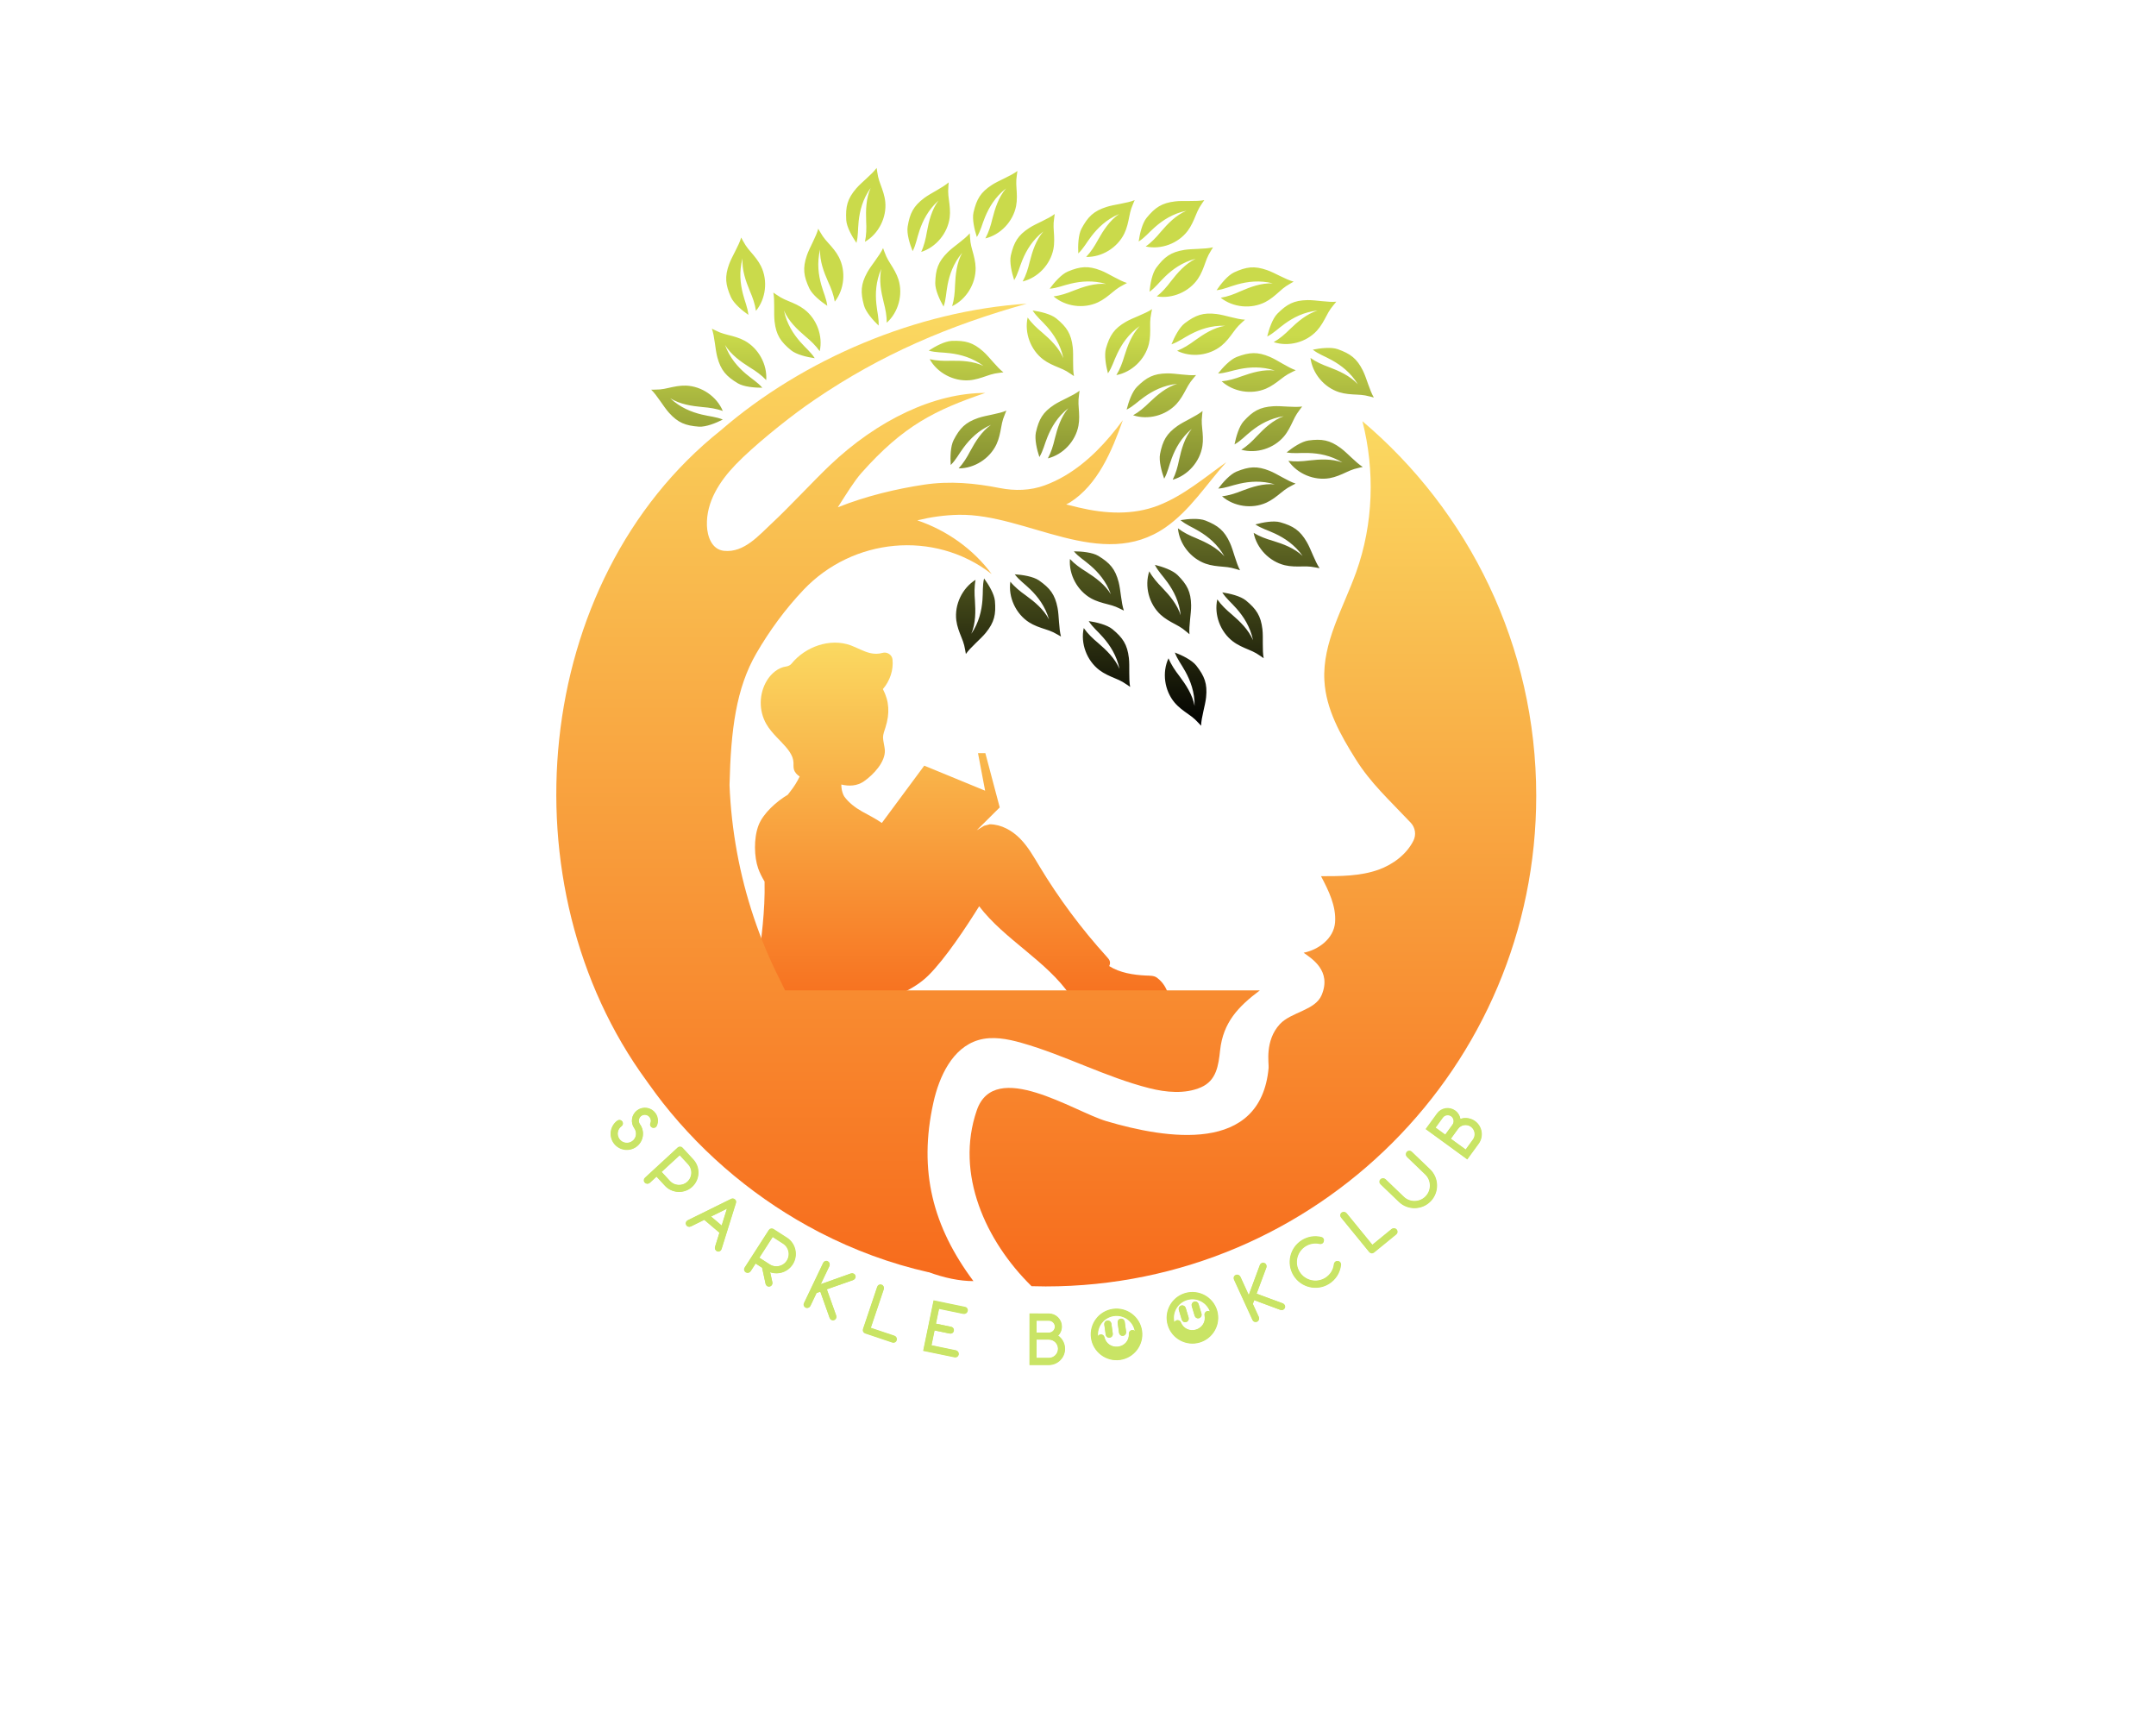 <?xml version="1.0" encoding="UTF-8" standalone="no" ?>
<!DOCTYPE svg PUBLIC "-//W3C//DTD SVG 1.1//EN" "http://www.w3.org/Graphics/SVG/1.1/DTD/svg11.dtd">
<svg xmlns="http://www.w3.org/2000/svg" xmlns:xlink="http://www.w3.org/1999/xlink" version="1.1" width="1280" height="1024" viewBox="0 0 1280 1024" xml:space="preserve">
<desc>Created with Fabric.js 5.3.0</desc>
<defs>
</defs>
<g transform="matrix(1 0 0 1 640 512)" id="background-logo"  >
<rect style="stroke: none; stroke-width: 0; stroke-dasharray: none; stroke-linecap: butt; stroke-dashoffset: 0; stroke-linejoin: miter; stroke-miterlimit: 4; fill: rgb(255,255,255); fill-opacity: 0; fill-rule: nonzero; opacity: 1;"  paint-order="stroke"  x="-640" y="-512" rx="0" ry="0" width="1280" height="1024" />
</g>
<g transform="matrix(3.665 0 0 3.665 621.169 431.648)" id="logo-logo"  >
<g style=""  paint-order="stroke"   >
		<g transform="matrix(0.487 0 0 0.487 -13.634 16.823)"  >
<linearGradient id="SVGID_4_1007181" gradientUnits="userSpaceOnUse" gradientTransform="matrix(1 0 0 1 433.749 394.728)"  x1="0" y1="0" x2="0" y2="125">
<stop offset="0%" style="stop-color:rgb(250,217,97);stop-opacity: 1"/>
<stop offset="100%" style="stop-color:rgb(247,107,28);stop-opacity: 1"/>
</linearGradient>
<path style="stroke: none; stroke-width: 1; stroke-dasharray: none; stroke-linecap: butt; stroke-dashoffset: 0; stroke-linejoin: miter; stroke-miterlimit: 4; fill: url(#SVGID_4_1007181); fill-rule: nonzero; opacity: 1;"  paint-order="stroke"  transform=" translate(-502.646, -457.38)" d="M 571.543 513.948 C 571.543 513.948 571.571 509.207 567.44 506.157 C 566.458 505.432 565.067 505.509 563.819 505.452 C 559.648 505.263 555.072 504.535 551.567 502.303 C 551.803 501.809 551.921 501.289 551.791 500.766 C 551.647 500.188 551.223 499.716 550.815 499.266 C 542.319 489.902 534.775 479.763 528.321 469.033 C 526.41 465.857 524.567 462.592 521.937 459.919 C 519.306 457.246 515.729 455.184 511.86 455.141 L 509.947 455.646 C 509.116 456.125 508.317 456.646 507.498 457.142 L 515.155 449.53 L 510.372 431.475 L 507.927 431.475 L 510.298 443.974 L 490.055 435.642 L 475.941 454.705 C 473.906 453.263 471.536 452.106 469.344 450.876 C 467.106 449.62 464.884 447.917 463.447 445.9 C 463.357 445.732 463.249 445.573 463.17 445.398 C 462.66 444.275 462.466 443.105 462.463 441.918 C 465.016 442.552 467.753 442.423 470.006 440.844 C 473.23 438.586 477.138 434.404 476.951 430.473 C 476.909 429.581 476.316 427.144 476.335 426.251 C 476.36 425.119 476.806 424.029 477.15 422.936 C 478.63 418.227 478.427 414.26 476.295 410.184 C 478.649 407.44 479.876 403.779 479.488 400.288 C 479.317 398.752 477.671 397.679 476.113 398.149 C 474.83 398.536 473.352 398.513 472.036 398.197 C 469.78 397.655 467.781 396.439 465.613 395.64 C 458.715 393.098 450.455 396.11 445.924 401.704 C 445.489 402.24 444.827 402.564 444.121 402.659 C 441.459 403.016 439.151 405.009 437.759 407.265 C 435.048 411.658 434.96 417.387 437.535 421.824 C 438.463 423.423 439.693 424.835 440.983 426.195 L 440.983 426.195 C 440.996 426.208 441.008 426.22 441.021 426.233 C 441.397 426.629 441.776 427.021 442.156 427.41 L 442.401 427.661 C 444.702 430.064 446.48 432.186 446.557 434.663 C 446.58 435.396 446.507 436.143 446.689 436.855 C 446.947 437.858 447.707 438.672 448.615 439.255 C 447.733 441.072 446.657 442.789 445.362 444.403 C 445.131 444.692 444.882 445.013 444.634 445.337 C 440.988 447.482 436.451 451.499 434.93 455.484 C 433.258 459.866 433.492 466.088 434.815 469.831 C 435.354 471.355 436.106 472.793 436.936 474.196 C 437.157 484.361 435.828 492.727 434.695 503.014 C 434.632 503.588 434.578 504.197 434.85 504.712 C 435.3 505.564 436.434 505.822 437.43 505.97 C 437.979 506.052 438.534 506.095 439.085 506.167 C 440.326 510.5 444.555 515.217 449.325 517.378 C 459.228 521.863 465.557 519.941 471.485 516.923 C 475.353 514.954 479.236 513.394 482.765 511.276 C 485.901 509.706 488.872 507.957 491.433 505.419 C 497.107 499.797 504.124 489.152 508.317 482.409 C 516.864 493.587 530.729 500.536 538.664 512.144 C 539.398 511.787 540.107 511.384 540.803 510.963 C 541.764 513.381 541.832 515.437 542.295 515.607 C 542.929 515.841 567.805 515.819 568.467 515.819 C 568.467 515.819 568.459 515.049 568.202 513.948 C 570.101 513.948 571.401 513.948 571.543 513.948 z" stroke-linecap="round" />
</g>
		<g transform="matrix(0.487 0 0 0.487 33.47 20.518)"  >
<linearGradient id="SVGID_4_1007182" gradientUnits="userSpaceOnUse" gradientTransform="matrix(1 0 0 1 505.176 321.089)"  x1="0" y1="0" x2="0" y2="288">
<stop offset="0%" style="stop-color:rgb(250,217,97);stop-opacity: 1"/>
<stop offset="100%" style="stop-color:rgb(247,107,28);stop-opacity: 1"/>
</linearGradient>
<path style="stroke: none; stroke-width: 1; stroke-dasharray: none; stroke-linecap: butt; stroke-dashoffset: 0; stroke-linejoin: miter; stroke-miterlimit: 4; fill: url(#SVGID_4_1007182); fill-rule: nonzero; opacity: 1;"  paint-order="stroke"  transform=" translate(-599.416, -464.97)" d="M 635.843 321.089 C 640.058 337.55 639.498 355.292 633.762 371.3 C 629.493 383.198 622.477 394.751 623.197 407.37 C 623.704 416.814 628.533 425.405 633.549 433.409 C 638.609 441.511 644.629 446.893 651.918 454.629 C 653.434 456.238 653.799 458.624 652.811 460.601 C 650.558 465.108 646.051 468.51 641.205 470.253 C 635.149 472.414 628.533 472.414 622.076 472.414 C 624.611 477.216 627.172 482.392 626.745 487.808 C 626.318 493.223 621.116 496.932 616.287 497.866 C 619.008 499.813 625.651 503.869 622.29 511.926 C 620.155 517.075 612.125 517.555 608.363 521.637 C 603.294 527.16 604.779 534.674 604.645 536.142 C 602.031 564.956 570.585 559.761 550.709 553.892 C 539.904 550.717 513.519 533.002 507.569 550.29 C 500.286 571.447 510.557 593.831 525.791 608.771 C 527.365 608.825 528.912 608.851 530.487 608.851 C 620.582 608.851 693.657 535.777 693.657 445.681 C 693.657 395.738 671.22 351.023 635.843 321.089 z" stroke-linecap="round" />
</g>
		<g transform="matrix(0.487 0 0 0.487 -22.391 10.57)"  >
<linearGradient id="SVGID_4_1007183" gradientUnits="userSpaceOnUse" gradientTransform="matrix(1 0 0 1 367.653 281.999)"  x1="0" y1="0" x2="0" y2="325">
<stop offset="0%" style="stop-color:rgb(250,217,97);stop-opacity: 1"/>
<stop offset="100%" style="stop-color:rgb(247,107,28);stop-opacity: 1"/>
</linearGradient>
<path style="stroke: none; stroke-width: 1; stroke-dasharray: none; stroke-linecap: butt; stroke-dashoffset: 0; stroke-linejoin: miter; stroke-miterlimit: 4; fill: url(#SVGID_4_1007183); fill-rule: nonzero; opacity: 1;"  paint-order="stroke"  transform=" translate(-484.656, -444.534)" d="M 495.211 510.387 C 478.04 510.387 465.758 510.387 465.758 510.387 L 444.602 510.387 C 444.301 510.38 444.03 510.374 443.75 510.368 C 442.899 508.629 442.245 507.257 441.954 506.685 C 438.584 500.049 435.71 493.162 433.342 486.106 C 428.583 471.927 425.869 457.056 425.271 442.105 C 425.705 423.697 427.47 409.88 434.206 398.263 C 438.569 390.738 443.84 383.527 449.911 377.135 C 466.277 359.906 493.28 357.235 512.156 371.67 C 512.263 371.753 512.371 371.835 512.478 371.919 C 506.338 363.595 497.517 357.37 487.729 354.053 C 492.159 352.971 496.738 352.298 501.488 352.209 C 524.172 351.782 548.976 371.279 570.393 356.326 C 578.498 350.666 583.982 341.928 590.528 334.69 C 583.305 339.818 576.307 345.818 567.965 349.076 C 559.431 352.409 550.248 351.862 541.481 349.801 C 540.066 349.469 538.657 349.118 537.251 348.761 C 537.673 348.524 538.119 348.336 538.529 348.076 C 547.757 342.216 552.44 331.046 556.099 320.746 C 550.746 327.974 544.497 334.725 536.739 339.278 C 534.631 340.516 532.398 341.578 530.089 342.424 C 525.327 344.17 520.138 344.295 515.162 343.311 C 506.925 341.683 498.595 340.883 489.939 342.191 C 480.922 343.553 470.725 345.928 461.288 349.718 C 464.097 345.321 466.81 340.913 469.168 338.26 C 483.13 322.55 493.569 317.408 510.355 311.673 C 493.557 311.673 474.636 320.495 458.479 335.903 C 453.266 340.874 444.799 349.971 439.515 354.867 C 435.097 358.96 430.146 364.904 423.434 364.191 C 419.33 363.755 417.878 359.346 417.755 355.797 C 417.48 347.887 422.026 341.001 427.299 335.512 C 433.054 329.521 443.776 320.868 450.53 316.067 C 451.548 315.344 452.573 314.631 453.604 313.927 C 475.665 298.862 498.318 289.236 524.149 281.999 C 487.802 284.335 449.816 300.326 422.349 324.127 C 359.362 374.284 350.28 475.772 397.679 540.468 C 397.907 540.795 398.141 541.117 398.372 541.443 C 398.486 541.596 398.59 541.758 398.705 541.911 L 398.715 541.904 C 400.121 543.87 401.548 545.822 403.043 547.721 C 417.108 565.581 435.029 580.404 455.222 590.849 C 466.686 596.778 478.889 601.292 491.484 604.126 C 491.463 604.106 491.444 604.086 491.423 604.066 C 496.687 605.992 501.752 607.068 506.401 607.068 C 492.953 589.048 488.019 570.487 493.093 547.67 C 495.037 538.927 499.453 529.452 508.042 526.91 C 512.714 525.526 517.741 526.513 522.429 527.843 C 536.904 531.949 550.358 539.227 564.945 542.918 C 570.415 544.302 576.8 544.942 582.11 542.612 C 587.254 540.355 587.905 535.344 588.448 530.327 C 589.456 521.019 594.508 515.746 601.659 510.387 C 601.657 510.387 535.176 510.387 495.211 510.387 z" stroke-linecap="round" />
</g>
		<g transform="matrix(0.487 0 0 0.487 -5.47 -45.403)"  >
<linearGradient id="SVGID_2_2_2_8_1007185" gradientUnits="userSpaceOnUse" gradientTransform="matrix(1 0 0 1 399.232 236.787)"  x1="120.186" y1="0" x2="120.186" y2="185.513">
<stop offset="30%" style="stop-color:rgb(202,218,75);stop-opacity: 1"/>
<stop offset="100%" style="stop-color:rgb(0,0,0);stop-opacity: 1"/>
</linearGradient>
<path style="stroke: none; stroke-width: 1; stroke-dasharray: none; stroke-linecap: butt; stroke-dashoffset: 0; stroke-linejoin: miter; stroke-miterlimit: 4; fill: url(#SVGID_2_2_2_8_1007185); fill-rule: nonzero; opacity: 1;"  paint-order="stroke"  transform=" translate(-519.418, -329.543)" d="M 543.902 266.385 C 545.473 264.765 546.755 262.739 547.834 260.741 C 549.613 257.585 551.711 254.285 554.879 252.119 C 550.639 253.905 547.788 256.739 545.692 259.459 C 543.945 261.716 543.128 263.454 541.295 265.218 C 541.157 262.636 541.284 259.04 542.364 256.985 C 544.493 253.018 546.384 251.138 550.68 249.758 C 553.264 248.924 557.558 248.531 560.056 247.494 C 560.056 247.494 559.121 249.637 558.946 250.217 C 558.653 251.086 558.447 251.984 558.271 252.912 C 557.888 254.854 557.476 256.824 556.6 258.62 C 554.295 263.34 549.122 266.516 543.902 266.385 z M 477.578 288.276 C 477.609 286.02 477.151 283.667 476.564 281.474 C 475.692 277.959 474.953 274.12 475.771 270.37 C 473.912 274.58 473.783 278.598 474.126 282.014 C 474.404 284.854 475.002 286.678 474.88 289.219 C 473.008 287.437 470.631 284.737 470.005 282.502 C 468.831 278.157 468.916 275.493 471.095 271.539 C 472.403 269.158 475.257 265.922 476.362 263.453 C 476.362 263.453 477.154 265.653 477.424 266.194 C 477.807 267.027 478.274 267.821 478.783 268.616 C 479.837 270.29 480.89 272.005 481.486 273.911 C 483.049 278.925 481.466 284.785 477.578 288.276 z M 460.297 281.254 C 459.937 279.026 459.078 276.785 458.12 274.725 C 456.652 271.412 455.258 267.755 455.413 263.919 C 454.314 268.388 454.884 272.369 455.813 275.677 C 456.58 278.428 457.485 280.123 457.805 282.647 C 455.654 281.214 452.847 278.962 451.843 276.867 C 449.934 272.788 449.556 270.147 451.014 265.875 C 451.888 263.304 454.135 259.625 454.795 257.001 C 454.795 257.001 455.956 259.033 456.315 259.52 C 456.837 260.274 457.435 260.976 458.073 261.673 C 459.401 263.141 460.735 264.65 461.652 266.426 C 464.06 271.098 463.518 277.145 460.297 281.254 z M 455.286 297.742 C 453.999 295.887 452.257 294.237 450.504 292.792 C 447.749 290.437 444.914 287.74 443.399 284.213 C 444.335 288.718 446.567 292.063 448.833 294.646 C 450.712 296.796 452.26 297.934 453.638 300.073 C 451.078 299.708 447.573 298.888 445.763 297.432 C 442.28 294.576 440.8 292.357 440.273 287.875 C 439.952 285.179 440.393 280.891 439.856 278.24 C 439.856 278.24 441.78 279.572 442.315 279.856 C 443.111 280.311 443.953 280.687 444.83 281.04 C 446.662 281.791 448.517 282.577 450.11 283.783 C 454.299 286.958 456.42 292.646 455.286 297.742 z M 423.057 317.619 C 420.938 316.842 418.567 316.494 416.304 316.32 C 412.7 315.978 408.833 315.402 405.564 313.39 C 408.924 316.534 412.673 317.986 416.01 318.795 C 418.781 319.474 420.7 319.514 423.057 320.471 C 420.758 321.644 417.427 322.987 415.111 322.836 C 410.624 322.503 408.138 321.54 405.125 318.179 C 403.31 316.16 401.197 312.401 399.232 310.543 C 399.232 310.543 401.569 310.526 402.169 310.451 C 403.081 310.366 403.984 310.189 404.902 309.974 C 406.83 309.535 408.795 309.112 410.79 309.182 C 416.037 309.371 421.045 312.802 423.057 317.619 z M 437.49 307.348 C 435.95 305.697 433.99 304.313 432.049 303.134 C 428.986 301.197 425.794 298.933 423.786 295.659 C 425.364 299.985 428.054 302.977 430.667 305.209 C 432.834 307.069 434.529 307.973 436.2 309.893 C 433.618 309.9 430.037 309.591 428.038 308.408 C 424.183 306.08 422.398 304.096 421.229 299.734 C 420.521 297.11 420.335 292.8 419.421 290.253 C 419.421 290.253 421.514 291.295 422.084 291.5 C 422.937 291.836 423.823 292.087 424.74 292.311 C 426.659 292.792 428.605 293.303 430.355 294.269 C 434.953 296.811 437.872 302.139 437.49 307.348 z M 434.082 284.325 C 433.775 282.087 432.97 279.827 432.063 277.745 C 430.675 274.397 429.371 270.708 429.616 266.874 C 428.413 271.319 428.888 275.315 429.737 278.645 C 430.437 281.413 431.301 283.129 431.561 285.661 C 429.447 284.179 426.698 281.863 425.745 279.745 C 423.936 275.621 423.621 272.971 425.178 268.732 C 426.112 266.18 428.442 262.55 429.163 259.941 C 429.163 259.941 430.274 261.999 430.621 262.495 C 431.124 263.261 431.704 263.977 432.325 264.688 C 433.616 266.187 434.912 267.726 435.786 269.523 C 438.079 274.251 437.395 280.287 434.082 284.325 z M 489.039 264.727 C 489.999 262.683 490.553 260.349 490.925 258.108 C 491.582 254.543 492.495 250.738 494.787 247.658 C 491.358 250.728 489.582 254.337 488.483 257.593 C 487.564 260.296 487.356 262.206 486.196 264.471 C 485.228 262.074 484.181 258.631 484.534 256.335 C 485.259 251.89 486.437 249.496 490.051 246.792 C 492.223 245.162 496.155 243.391 498.18 241.598 C 498.18 241.598 497.992 243.929 498.014 244.535 C 498.019 245.452 498.116 246.369 498.25 247.304 C 498.519 249.266 498.769 251.264 498.524 253.248 C 497.877 258.463 494.017 263.151 489.039 264.727 z M 470.335 261.35 C 470.827 259.147 470.861 256.748 470.736 254.479 C 470.602 250.857 470.665 246.945 472.232 243.44 C 469.553 247.182 468.605 251.091 468.24 254.508 C 467.931 257.346 468.143 259.256 467.504 261.719 C 466.038 259.59 464.267 256.458 464.112 254.14 C 463.853 249.643 464.481 247.05 467.421 243.625 C 469.187 241.561 472.639 238.978 474.225 236.787 C 474.225 236.787 474.549 239.104 474.702 239.69 C 474.907 240.584 475.201 241.458 475.535 242.341 C 476.224 244.197 476.903 246.093 477.095 248.083 C 477.598 253.314 474.851 258.729 470.335 261.35 z M 567.387 279.509 C 569.177 278.136 570.74 276.319 572.098 274.5 C 574.317 271.639 576.872 268.681 580.322 267.001 C 575.867 268.149 572.634 270.536 570.164 272.921 C 568.108 274.898 567.047 276.498 564.977 277.975 C 565.216 275.402 565.864 271.865 567.231 269.99 C 569.914 266.377 572.059 264.794 576.51 264.055 C 579.188 263.607 583.494 263.842 586.116 263.181 C 586.116 263.181 584.88 265.164 584.622 265.711 C 584.206 266.528 583.872 267.387 583.562 268.278 C 582.901 270.142 582.207 272.031 581.08 273.679 C 578.113 278.011 572.533 280.398 567.387 279.509 z M 563.713 262.908 C 565.567 261.622 567.216 259.882 568.659 258.131 C 571.012 255.378 573.706 252.546 577.232 251.032 C 572.727 251.967 569.384 254.197 566.803 256.461 C 564.654 258.337 563.518 259.884 561.38 261.261 C 561.742 258.702 562.558 255.201 564.013 253.392 C 566.866 249.912 569.084 248.433 573.566 247.908 C 576.262 247.588 580.552 248.029 583.203 247.494 C 583.203 247.494 581.873 249.416 581.589 249.95 C 581.135 250.746 580.76 251.588 580.408 252.463 C 579.658 254.294 578.875 256.147 577.67 257.74 C 574.499 261.925 568.812 264.042 563.713 262.908 z M 547.807 281.501 C 549.618 280.662 551.182 279.394 552.704 278.13 C 553.427 277.522 554.153 276.956 554.928 276.467 C 555.43 276.128 557.507 275.056 557.507 275.056 C 554.917 274.284 551.341 271.879 548.812 270.894 C 544.611 269.252 541.958 269.516 537.805 271.247 C 535.67 272.16 533.303 274.867 531.78 276.956 C 534.314 276.745 536.044 275.913 538.822 275.266 C 542.164 274.481 546.162 274.083 550.576 275.375 C 546.753 275.054 543.044 276.289 539.674 277.613 C 537.576 278.481 535.304 279.242 533.063 279.506 C 537.027 282.903 543.04 283.706 547.807 281.501 z M 573.934 315.314 C 575.294 313.852 576.261 312.087 577.192 310.341 C 577.631 309.505 578.089 308.706 578.622 307.96 C 578.958 307.456 580.475 305.678 580.475 305.678 C 577.786 305.943 573.565 305.07 570.851 305.116 C 566.341 305.185 563.986 306.432 560.796 309.607 C 559.166 311.259 557.999 314.661 557.379 317.171 C 559.645 316.017 560.932 314.593 563.259 312.942 C 566.055 310.951 569.606 309.07 574.18 308.596 C 570.52 309.745 567.554 312.291 564.935 314.792 C 563.322 316.389 561.506 317.954 559.532 319.046 C 564.487 320.69 570.356 319.158 573.934 315.314 z M 603.834 348.124 C 605.654 347.301 607.229 346.047 608.763 344.797 C 609.49 344.197 610.222 343.637 611.002 343.155 C 611.507 342.821 613.594 341.768 613.594 341.768 C 611.011 340.972 607.456 338.534 604.937 337.527 C 600.751 335.846 598.096 336.085 593.927 337.779 C 591.785 338.672 589.392 341.357 587.85 343.431 C 590.386 343.244 592.123 342.428 594.908 341.807 C 598.256 341.052 602.258 340.691 606.66 342.023 C 602.84 341.668 599.12 342.868 595.738 344.161 C 593.633 345.009 591.353 345.75 589.11 345.993 C 593.043 349.426 599.048 350.284 603.834 348.124 z M 609.712 326.078 C 610.999 324.55 611.878 322.74 612.723 320.951 C 613.121 320.095 613.539 319.274 614.035 318.503 C 614.346 317.984 615.775 316.134 615.775 316.134 C 613.101 316.53 608.843 315.864 606.135 316.042 C 601.633 316.331 599.342 317.692 596.311 321.019 C 594.764 322.749 593.764 326.204 593.268 328.74 C 595.474 327.477 596.69 325.992 598.934 324.23 C 601.629 322.104 605.084 320.052 609.629 319.355 C 606.03 320.682 603.192 323.37 600.698 325.995 C 599.165 327.669 597.428 329.321 595.51 330.508 C 600.538 331.908 606.326 330.092 609.712 326.078 z M 588.944 295.899 C 590.493 294.638 591.695 293.024 592.858 291.424 C 593.408 290.657 593.973 289.928 594.603 289.263 C 595.006 288.811 596.755 287.26 596.755 287.26 C 594.054 287.151 589.995 285.703 587.301 285.372 C 582.825 284.817 580.32 285.727 576.721 288.43 C 574.878 289.841 573.252 293.049 572.291 295.449 C 574.695 294.619 576.166 293.387 578.699 292.074 C 581.744 290.488 585.52 289.116 590.116 289.279 C 586.333 289.912 583.043 292.023 580.103 294.138 C 578.285 295.496 576.27 296.795 574.164 297.603 C 578.844 299.917 584.869 299.211 588.944 295.899 z M 603.478 281.407 C 605.258 280.5 606.772 279.175 608.247 277.855 C 608.946 277.221 609.651 276.628 610.407 276.11 C 610.896 275.753 612.932 274.605 612.932 274.605 C 610.315 273.929 606.651 271.659 604.088 270.77 C 599.828 269.285 597.188 269.648 593.101 271.533 C 591.003 272.525 588.738 275.318 587.294 277.462 C 589.818 277.157 591.516 276.261 594.268 275.511 C 597.578 274.602 601.559 274.055 606.017 275.182 C 602.186 275.004 598.525 276.375 595.206 277.824 C 593.143 278.77 590.9 279.615 588.671 279.963 C 592.759 283.209 598.798 283.787 603.478 281.407 z M 628.091 311.38 C 629.996 311.978 632.005 312.092 633.982 312.182 C 634.925 312.219 635.844 312.289 636.747 312.449 C 637.346 312.536 639.603 313.141 639.603 313.141 C 638.207 310.827 637.181 306.641 635.973 304.211 C 633.971 300.169 631.832 298.579 627.594 297.064 C 625.401 296.303 621.828 296.712 619.296 297.232 C 621.312 298.781 623.151 299.33 625.642 300.722 C 628.642 302.389 631.867 304.786 634.262 308.712 C 631.651 305.903 628.076 304.319 624.693 303.03 C 622.557 302.261 620.364 301.294 618.529 299.982 C 619.175 305.162 623.082 309.802 628.091 311.38 z M 620.644 290.937 C 621.993 289.469 622.95 287.7 623.87 285.951 C 624.304 285.113 624.757 284.312 625.285 283.564 C 625.618 283.059 627.123 281.275 627.123 281.275 C 624.44 281.55 620.224 280.692 617.517 280.747 C 613.017 280.833 610.673 282.089 607.505 285.276 C 605.887 286.935 604.739 290.342 604.133 292.854 C 606.388 291.692 607.666 290.262 609.979 288.603 C 612.76 286.601 616.293 284.707 620.855 284.216 C 617.209 285.379 614.262 287.936 611.661 290.447 C 610.06 292.051 608.255 293.622 606.291 294.722 C 611.243 296.349 617.093 294.795 620.644 290.937 z M 564.763 295.384 C 565.246 293.439 565.24 291.421 565.211 289.437 C 565.191 288.491 565.205 287.567 565.311 286.653 C 565.363 286.048 565.831 283.75 565.831 283.75 C 563.604 285.296 559.486 286.594 557.133 287.96 C 553.217 290.224 551.758 292.467 550.5 296.806 C 549.871 299.049 550.494 302.599 551.165 305.099 C 552.591 302.981 553.029 301.105 554.269 298.523 C 555.754 295.413 557.953 292.031 561.729 289.381 C 559.081 292.176 557.714 295.855 556.63 299.324 C 555.99 301.511 555.157 303.768 553.957 305.689 C 559.09 304.708 563.489 300.499 564.763 295.384 z M 507.145 270.045 C 507.114 268.044 506.591 266.097 506.055 264.189 C 505.794 263.28 505.571 262.385 505.439 261.476 C 505.334 260.878 505.198 258.539 505.198 258.539 C 503.441 260.602 499.792 262.908 497.866 264.829 C 494.66 268.017 493.824 270.556 493.718 275.067 C 493.685 277.394 495.197 280.661 496.485 282.903 C 497.322 280.494 497.265 278.571 497.802 275.761 C 498.442 272.378 499.702 268.55 502.675 265.025 C 500.83 268.401 500.451 272.303 500.291 275.93 C 500.232 278.205 500.005 280.597 499.336 282.759 C 504.048 280.499 507.223 275.309 507.145 270.045 z M 505.024 307.406 C 507.021 307.253 508.933 306.612 510.806 305.961 C 511.697 305.645 512.578 305.368 513.477 305.181 C 514.068 305.04 516.395 304.762 516.395 304.762 C 514.229 303.133 511.706 299.63 509.672 297.824 C 506.296 294.817 503.711 294.137 499.201 294.306 C 496.876 294.415 493.704 296.123 491.544 297.546 C 493.999 298.234 495.916 298.061 498.754 298.426 C 502.17 298.859 506.068 299.884 509.767 302.637 C 506.285 301 502.367 300.859 498.736 300.921 C 496.461 301.001 494.058 300.919 491.86 300.383 C 494.401 304.95 499.774 307.804 505.024 307.406 z M 514.085 328.7 C 514.933 326.886 515.316 324.906 515.67 322.955 C 515.833 322.024 516.025 321.121 516.304 320.246 C 516.471 319.662 517.374 317.499 517.374 317.499 C 514.891 318.584 510.6 319.058 508.027 319.94 C 503.749 321.401 501.885 323.318 499.815 327.328 C 498.766 329.405 498.693 333.006 498.87 335.588 C 500.677 333.788 501.468 332.034 503.182 329.742 C 505.239 326.981 508.049 324.091 512.264 322.225 C 509.127 324.452 507.077 327.794 505.345 330.986 C 504.296 333.005 503.043 335.057 501.496 336.708 C 506.722 336.742 511.849 333.467 514.085 328.7 z M 582.577 329.293 C 582.89 327.316 582.708 325.308 582.507 323.336 C 582.405 322.396 582.339 321.476 582.365 320.558 C 582.364 319.951 582.631 317.623 582.631 317.623 C 580.546 319.354 576.556 321.001 574.329 322.564 C 570.624 325.155 569.365 327.514 568.488 331.94 C 568.057 334.226 568.986 337.705 569.871 340.135 C 571.108 337.905 571.382 336 572.393 333.323 C 573.603 330.1 575.501 326.544 579.033 323.581 C 576.637 326.591 575.594 330.37 574.816 333.916 C 574.368 336.147 573.733 338.466 572.704 340.481 C 577.734 339.062 581.752 334.493 582.577 329.293 z M 583.635 368.401 C 585.522 369.07 587.529 369.258 589.505 369.421 C 590.447 369.492 591.364 369.596 592.262 369.789 C 592.859 369.899 595.098 370.588 595.098 370.588 C 593.778 368.221 592.888 363.997 591.759 361.522 C 589.888 357.406 587.8 355.737 583.609 354.065 C 581.44 353.223 577.85 353.501 575.299 353.927 C 577.266 355.551 579.088 356.168 581.535 357.651 C 584.483 359.43 587.631 361.946 589.899 365.961 C 587.378 363.055 583.853 361.339 580.509 359.925 C 578.397 359.077 576.234 358.029 574.441 356.649 C 574.917 361.853 578.674 366.639 583.635 368.401 z M 592.713 394.251 C 594.306 395.465 596.16 396.26 597.991 397.021 C 598.867 397.378 599.709 397.758 600.505 398.217 C 601.04 398.504 602.963 399.845 602.963 399.845 C 602.425 397.194 602.864 392.912 602.543 390.217 C 602.015 385.737 600.535 383.512 597.053 380.64 C 595.244 379.175 591.741 378.336 589.182 377.957 C 590.56 380.102 592.108 381.247 593.986 383.406 C 596.251 385.999 598.483 389.353 599.42 393.858 C 597.905 390.327 595.07 387.617 592.317 385.249 C 590.564 383.795 588.823 382.137 587.536 380.277 C 586.405 385.362 588.526 391.056 592.713 394.251 z M 573.344 414.625 C 574.637 416.154 576.276 417.33 577.9 418.469 C 578.678 419.007 579.417 419.559 580.096 420.18 C 580.556 420.575 582.144 422.3 582.144 422.3 C 582.192 419.596 583.545 415.51 583.813 412.809 C 584.266 408.32 583.3 405.828 580.521 402.271 C 579.071 400.45 575.832 398.875 573.416 397.953 C 574.298 400.344 575.562 401.797 576.929 404.31 C 578.581 407.331 580.036 411.088 579.978 415.69 C 579.261 411.914 577.079 408.656 574.901 405.749 C 573.504 403.951 572.162 401.957 571.307 399.863 C 569.104 404.583 569.945 410.601 573.344 414.625 z M 548.293 403.79 C 549.886 405.004 551.74 405.799 553.571 406.56 C 554.447 406.917 555.289 407.297 556.085 407.756 C 556.62 408.043 558.543 409.384 558.543 409.384 C 558.005 406.733 558.444 402.451 558.123 399.756 C 557.595 395.276 556.115 393.051 552.633 390.179 C 550.824 388.714 547.321 387.875 544.762 387.497 C 546.14 389.641 547.688 390.786 549.566 392.945 C 551.831 395.538 554.063 398.892 555 403.397 C 553.485 399.866 550.651 397.156 547.897 394.788 C 546.144 393.334 544.403 391.676 543.116 389.817 C 541.985 394.901 544.106 400.595 548.293 403.79 z M 609.952 368.917 C 611.894 369.389 613.905 369.369 615.883 369.327 C 616.826 369.301 617.747 369.31 618.658 369.41 C 619.262 369.457 621.555 369.912 621.555 369.912 C 620.002 367.69 618.687 363.571 617.313 361.221 C 615.035 357.311 612.792 355.864 608.46 354.631 C 606.221 354.015 602.685 354.663 600.197 355.351 C 602.315 356.767 604.188 357.194 606.768 358.419 C 609.876 359.888 613.259 362.07 615.921 365.838 C 613.121 363.201 609.446 361.856 605.982 360.792 C 603.799 360.164 601.544 359.344 599.624 358.153 C 600.628 363.292 604.847 367.673 609.952 368.917 z M 624.909 339.961 C 626.873 339.618 628.706 338.795 630.498 337.965 C 631.35 337.564 632.196 337.203 633.069 336.931 C 633.64 336.733 635.919 336.233 635.919 336.233 C 633.613 334.813 630.769 331.557 628.576 329.948 C 624.935 327.268 622.306 326.836 617.853 327.437 C 615.56 327.768 612.584 329.777 610.582 331.405 C 613.084 331.857 614.966 331.5 617.815 331.594 C 621.243 331.699 625.207 332.35 629.142 334.745 C 625.531 333.444 621.634 333.678 618.041 334.087 C 615.794 334.384 613.405 334.533 611.174 334.208 C 614.14 338.525 619.745 340.861 624.909 339.961 z M 603.71 310.201 C 605.553 309.419 607.16 308.202 608.726 306.987 C 609.47 306.403 610.216 305.86 611.009 305.396 C 611.523 305.073 613.639 304.068 613.639 304.068 C 611.067 303.215 607.556 300.702 605.052 299.64 C 600.892 297.869 598.224 298.05 594.005 299.649 C 591.837 300.494 589.377 303.124 587.785 305.162 C 590.332 305.03 592.093 304.254 594.899 303.695 C 598.274 303.014 602.295 302.742 606.679 304.17 C 602.857 303.73 599.099 304.847 595.678 306.064 C 593.548 306.865 591.245 307.555 588.991 307.748 C 592.858 311.264 598.862 312.253 603.71 310.201 z M 545.562 379.946 C 547.303 380.919 549.245 381.439 551.159 381.928 C 552.073 382.156 552.958 382.411 553.807 382.751 C 554.375 382.958 556.46 384.01 556.46 384.01 C 555.564 381.459 555.407 377.15 554.718 374.524 C 553.579 370.158 551.809 368.167 547.973 365.822 C 545.983 364.632 542.407 364.307 539.827 364.301 C 541.484 366.229 543.171 367.14 545.324 369.009 C 547.92 371.252 550.588 374.255 552.135 378.586 C 550.15 375.304 546.976 373.027 543.929 371.077 C 541.997 369.89 540.048 368.498 538.52 366.84 C 538.103 372.045 540.984 377.384 545.562 379.946 z M 568.651 385.352 C 570.114 386.708 571.878 387.672 573.622 388.599 C 574.457 389.036 575.256 389.493 576.002 390.024 C 576.505 390.359 578.282 391.873 578.282 391.873 C 578.014 389.183 578.878 384.959 578.828 382.245 C 578.752 377.734 577.503 375.381 574.328 372.197 C 572.676 370.57 569.277 369.41 566.771 368.796 C 567.927 371.059 569.351 372.344 571.002 374.668 C 572.995 377.46 574.879 381.008 575.359 385.582 C 574.206 381.924 571.659 378.962 569.158 376.348 C 567.561 374.738 565.996 372.926 564.903 370.954 C 563.269 375.913 564.808 381.781 568.651 385.352 z M 500.72 387.248 C 500.968 389.23 501.7 391.102 502.441 392.934 C 502.8 393.806 503.118 394.669 503.348 395.555 C 503.518 396.136 503.906 398.44 503.906 398.44 C 505.435 396.199 508.823 393.506 510.536 391.387 C 513.388 387.869 513.947 385.258 513.564 380.774 C 513.345 378.463 511.485 375.391 509.958 373.312 C 509.384 375.794 509.649 377.694 509.417 380.54 C 509.145 383.966 508.303 387.902 505.72 391.728 C 507.195 388.175 507.151 384.264 506.918 380.65 C 506.73 378.388 506.698 375.99 507.131 373.773 C 502.678 376.538 500.073 382.038 500.72 387.248 z M 541.352 322.52 C 541.718 320.556 541.591 318.548 541.443 316.575 C 541.367 315.634 541.326 314.713 541.377 313.798 C 541.393 313.193 541.723 310.879 541.723 310.879 C 539.592 312.542 535.559 314.062 533.291 315.552 C 529.518 318.023 528.195 320.337 527.198 324.726 C 526.705 326.994 527.539 330.493 528.357 332.944 C 529.654 330.757 529.98 328.866 531.063 326.227 C 532.36 323.048 534.354 319.559 537.965 316.712 C 535.488 319.641 534.344 323.379 533.469 326.893 C 532.96 329.105 532.263 331.398 531.18 333.377 C 536.245 332.116 540.385 327.681 541.352 322.52 z M 533.025 263.747 C 533.402 261.787 533.287 259.777 533.15 257.803 C 533.08 256.862 533.044 255.941 533.1 255.027 C 533.119 254.422 533.463 252.11 533.463 252.11 C 531.322 253.76 527.281 255.257 525.004 256.734 C 521.217 259.184 519.881 261.49 518.859 265.873 C 518.353 268.138 519.167 271.641 519.972 274.097 C 521.281 271.918 521.617 270.028 522.716 267.395 C 524.031 264.224 526.044 260.747 529.671 257.921 C 527.178 260.835 526.012 264.567 525.117 268.075 C 524.596 270.284 523.886 272.574 522.792 274.546 C 527.864 273.314 532.029 268.903 533.025 263.747 z M 520.613 249.433 C 520.991 247.472 520.875 245.463 520.739 243.489 C 520.668 242.547 520.633 241.627 520.689 240.712 C 520.707 240.107 521.051 237.795 521.051 237.795 C 518.911 239.445 514.87 240.943 512.593 242.42 C 508.805 244.869 507.47 247.175 506.448 251.558 C 505.942 253.823 506.755 257.327 507.56 259.783 C 508.87 257.603 509.206 255.713 510.304 253.081 C 511.619 249.91 513.633 246.433 517.26 243.606 C 514.766 246.521 513.601 250.252 512.706 253.761 C 512.185 255.97 511.475 258.259 510.38 260.231 C 515.453 258.999 519.617 254.589 520.613 249.433 z M 524.912 387.907 C 526.591 388.986 528.497 389.625 530.379 390.232 C 531.278 390.516 532.145 390.825 532.973 391.217 C 533.527 391.459 535.544 392.638 535.544 392.638 C 534.808 390.037 534.92 385.728 534.396 383.066 C 533.531 378.639 531.888 376.542 528.203 373.965 C 526.29 372.653 522.738 372.107 520.161 371.942 C 521.696 373.967 523.324 374.982 525.358 376.98 C 527.811 379.379 530.288 382.54 531.562 386.958 C 529.785 383.56 526.757 381.091 523.835 378.957 C 521.98 377.652 520.121 376.142 518.698 374.393 C 517.956 379.561 520.5 385.066 524.912 387.907 z M 529.616 300.482 C 531.208 301.687 533.061 302.471 534.891 303.222 C 535.767 303.574 536.608 303.949 537.403 304.404 C 537.938 304.688 539.859 306.019 539.859 306.019 C 539.324 303.369 539.767 299.08 539.448 296.384 C 538.924 291.903 537.446 289.685 533.967 286.831 C 532.16 285.375 528.659 284.557 526.101 284.193 C 527.477 286.332 529.023 287.469 530.899 289.618 C 533.161 292.2 535.39 295.544 536.323 300.048 C 534.81 296.522 531.979 293.827 529.228 291.473 C 527.477 290.029 525.738 288.379 524.453 286.525 C 523.317 291.622 525.433 297.309 529.616 300.482 z" stroke-linecap="round" />
</g>
</g>
</g>
<g transform="matrix(1.122 1.56 -1.56 1.122 376.729 669.709)" id="text-logo-0"  >
<g style=""  paint-order="stroke"   >
		<g transform="matrix(1 0 0 1 0 0)" id="text-logo-0-path-0"  >
<filter id="SVGID_1007186" y="-194.124%" height="488.247%" x="-311.687%" width="723.375%" >
	<feGaussianBlur in="SourceAlpha" stdDeviation="12.572"></feGaussianBlur>
	<feOffset dx="0" dy="0" result="oBlur" ></feOffset>
	<feFlood flood-color="rgb(0,0,0)" flood-opacity="1"/>
	<feComposite in2="oBlur" operator="in" />
	<feMerge>
		<feMergeNode></feMergeNode>
		<feMergeNode in="SourceGraphic"></feMergeNode>
	</feMerge>
</filter>
<path style="stroke: rgb(201,228,101); stroke-width: 1.257; stroke-dasharray: none; stroke-linecap: butt; stroke-dashoffset: 0; stroke-linejoin: miter; stroke-miterlimit: 4; fill: rgb(171,188,96); fill-rule: nonzero; opacity: 1;filter: url(#SVGID_1007186);"  paint-order="stroke"  transform=" translate(-5.16, 7.22)" d="M 5.16 -8.62 C 3.8 -8.62 2.68 -9.74 2.68 -11.1 C 2.68 -12.46 3.8 -13.57 5.16 -13.57 C 6.02 -13.57 6.83 -13.14 7.28 -12.4 C 7.41 -12.19 7.65 -12.13 7.86 -12.25 C 8.07 -12.38 8.13 -12.65 8 -12.83 C 7.41 -13.84 6.33 -14.44 5.16 -14.44 C 3.32 -14.44 1.82 -12.93 1.82 -11.1 C 1.82 -9.26 3.32 -7.76 5.16 -7.76 C 7.06 -7.76 8.6 -6.21 8.6 -4.31 C 8.6 -2.41 7.06 -0.87 5.16 -0.87 C 3.26 -0.87 1.71 -2.41 1.71 -4.31 C 1.71 -4.56 1.51 -4.74 1.28 -4.74 C 1.03 -4.74 0.85 -4.56 0.85 -4.31 C 0.85 -1.94 2.78 0 5.16 0 C 7.53 0 9.47 -1.94 9.47 -4.31 C 9.47 -6.68 7.53 -8.62 5.16 -8.62 Z" stroke-linecap="round" />
</g>
</g>
</g>
<g transform="matrix(1.302 1.412 -1.412 1.302 400.378 698.632)" id="text-logo-1"  >
<g style=""  paint-order="stroke"   >
		<g transform="matrix(1 0 0 1 0 0)" id="text-logo-1-path-0"  >
<filter id="SVGID_1007187" y="-194.124%" height="488.247%" x="-258.101%" width="616.202%" >
	<feGaussianBlur in="SourceAlpha" stdDeviation="12.572"></feGaussianBlur>
	<feOffset dx="0" dy="0" result="oBlur" ></feOffset>
	<feFlood flood-color="rgb(0,0,0)" flood-opacity="1"/>
	<feComposite in2="oBlur" operator="in" />
	<feMerge>
		<feMergeNode></feMergeNode>
		<feMergeNode in="SourceGraphic"></feMergeNode>
	</feMerge>
</filter>
<path style="stroke: rgb(201,228,101); stroke-width: 1.257; stroke-dasharray: none; stroke-linecap: butt; stroke-dashoffset: 0; stroke-linejoin: miter; stroke-miterlimit: 4; fill: rgb(171,188,96); fill-rule: nonzero; opacity: 1;filter: url(#SVGID_1007187);"  paint-order="stroke"  transform=" translate(-6.91, 7.22)" d="M 6.91 -14.44 L 2.06 -14.44 C 1.82 -14.44 1.63 -14.25 1.63 -14.01 L 1.63 -0.43 C 1.63 -0.19 1.82 0 2.06 0 C 2.29 0 2.5 -0.19 2.5 -0.43 L 2.5 -3.88 L 6.91 -3.88 C 9.82 -3.88 12.19 -6.25 12.19 -9.16 C 12.19 -12.07 9.82 -14.44 6.91 -14.44 Z M 2.5 -4.74 L 2.5 -13.57 L 6.91 -13.57 C 9.34 -13.57 11.33 -11.59 11.33 -9.16 C 11.33 -6.73 9.34 -4.74 6.91 -4.74 Z" stroke-linecap="round" />
</g>
</g>
</g>
<g transform="matrix(1.465 1.243 -1.243 1.465 426.354 723.498)" id="text-logo-2"  >
<g style=""  paint-order="stroke"   >
		<g transform="matrix(1 0 0 1 0 0)" id="text-logo-2-path-0"  >
<filter id="SVGID_1007188" y="-194.124%" height="488.247%" x="-221.255%" width="542.511%" >
	<feGaussianBlur in="SourceAlpha" stdDeviation="12.572"></feGaussianBlur>
	<feOffset dx="0" dy="0" result="oBlur" ></feOffset>
	<feFlood flood-color="rgb(0,0,0)" flood-opacity="1"/>
	<feComposite in2="oBlur" operator="in" />
	<feMerge>
		<feMergeNode></feMergeNode>
		<feMergeNode in="SourceGraphic"></feMergeNode>
	</feMerge>
</filter>
<path style="stroke: rgb(201,228,101); stroke-width: 1.257; stroke-dasharray: none; stroke-linecap: butt; stroke-dashoffset: 0; stroke-linejoin: miter; stroke-miterlimit: 4; fill: rgb(171,188,96); fill-rule: nonzero; opacity: 1;filter: url(#SVGID_1007188);"  paint-order="stroke"  transform=" translate(-6.646, 7.22)" d="M 12.85 -0.6 L 7.1 -14.17 C 7.03 -14.34 6.87 -14.44 6.7 -14.44 C 6.54 -14.44 6.37 -14.34 6.31 -14.17 L 0.43 -0.6 C 0.35 -0.39 0.43 -0.12 0.66 -0.04 C 0.87 0.06 1.11 -0.04 1.22 -0.27 L 3.2 -4.85 L 10.13 -4.85 L 12.07 -0.27 C 12.13 -0.1 12.29 0 12.46 0 C 12.52 0 12.58 -0.02 12.63 -0.04 C 12.85 -0.12 12.96 -0.37 12.85 -0.6 Z M 3.59 -5.71 L 6.7 -12.91 L 9.76 -5.71 Z" stroke-linecap="round" />
</g>
</g>
</g>
<g transform="matrix(1.616 1.04 -1.04 1.616 458.905 747.555)" id="text-logo-3"  >
<g style=""  paint-order="stroke"   >
		<g transform="matrix(1 0 0 1 0 0)" id="text-logo-3-path-0"  >
<filter id="SVGID_1007189" y="-194.124%" height="488.247%" x="-258.101%" width="616.202%" >
	<feGaussianBlur in="SourceAlpha" stdDeviation="12.572"></feGaussianBlur>
	<feOffset dx="0" dy="0" result="oBlur" ></feOffset>
	<feFlood flood-color="rgb(0,0,0)" flood-opacity="1"/>
	<feComposite in2="oBlur" operator="in" />
	<feMerge>
		<feMergeNode></feMergeNode>
		<feMergeNode in="SourceGraphic"></feMergeNode>
	</feMerge>
</filter>
<path style="stroke: rgb(201,228,101); stroke-width: 1.257; stroke-dasharray: none; stroke-linecap: butt; stroke-dashoffset: 0; stroke-linejoin: miter; stroke-miterlimit: 4; fill: rgb(171,188,96); fill-rule: nonzero; opacity: 1;filter: url(#SVGID_1007189);"  paint-order="stroke"  transform=" translate(-6.91, 7.22)" d="M 12.19 -9.16 C 12.19 -12.07 9.82 -14.44 6.91 -14.44 L 2.06 -14.44 C 1.82 -14.44 1.63 -14.25 1.63 -14.01 L 1.63 -0.43 C 1.63 -0.19 1.82 0 2.06 0 C 2.29 0 2.5 -0.19 2.5 -0.43 L 2.5 -3.88 L 5.76 -3.88 L 9.51 -0.12 C 9.59 -0.04 9.72 0 9.82 0 C 9.92 0 10.05 -0.04 10.13 -0.12 C 10.29 -0.29 10.29 -0.58 10.13 -0.74 L 6.97 -3.88 C 9.86 -3.92 12.19 -6.27 12.19 -9.16 Z M 2.5 -4.74 L 2.5 -13.57 L 6.91 -13.57 C 9.34 -13.57 11.33 -11.59 11.33 -9.16 C 11.33 -6.73 9.34 -4.74 6.91 -4.74 Z" stroke-linecap="round" />
</g>
</g>
</g>
<g transform="matrix(1.734 0.827 -0.827 1.734 492.515 766.157)" id="text-logo-4"  >
<g style=""  paint-order="stroke"   >
		<g transform="matrix(1 0 0 1 0 0)" id="text-logo-4-path-0"  >
<filter id="SVGID_1007190" y="-194.124%" height="488.247%" x="-282.184%" width="664.368%" >
	<feGaussianBlur in="SourceAlpha" stdDeviation="12.572"></feGaussianBlur>
	<feOffset dx="0" dy="0" result="oBlur" ></feOffset>
	<feFlood flood-color="rgb(0,0,0)" flood-opacity="1"/>
	<feComposite in2="oBlur" operator="in" />
	<feMerge>
		<feMergeNode></feMergeNode>
		<feMergeNode in="SourceGraphic"></feMergeNode>
	</feMerge>
</filter>
<path style="stroke: rgb(201,228,101); stroke-width: 1.257; stroke-dasharray: none; stroke-linecap: butt; stroke-dashoffset: 0; stroke-linejoin: miter; stroke-miterlimit: 4; fill: rgb(171,188,96); fill-rule: nonzero; opacity: 1;filter: url(#SVGID_1007190);"  paint-order="stroke"  transform=" translate(-6.425, 7.22)" d="M 11.1 -0.74 L 4.6 -7.22 L 11.1 -13.7 C 11.26 -13.86 11.26 -14.15 11.1 -14.32 C 10.93 -14.48 10.64 -14.48 10.48 -14.32 L 2.5 -6.31 L 2.5 -14.01 C 2.5 -14.25 2.29 -14.44 2.06 -14.44 C 1.82 -14.44 1.63 -14.25 1.63 -14.01 L 1.63 -0.43 C 1.63 -0.19 1.82 0 2.06 0 C 2.29 0 2.5 -0.19 2.5 -0.43 L 2.5 -5.1 L 4 -6.6 L 10.48 -0.12 C 10.56 -0.04 10.69 0 10.79 0 C 10.89 0 11.02 -0.04 11.1 -0.12 C 11.26 -0.29 11.26 -0.58 11.1 -0.74 Z" stroke-linecap="round" />
</g>
</g>
</g>
<g transform="matrix(1.821 0.612 -0.612 1.821 526.546 779.781)" id="text-logo-5"  >
<g style=""  paint-order="stroke"   >
		<g transform="matrix(1 0 0 1 0 0)" id="text-logo-5-path-0"  >
<filter id="SVGID_1007191" y="-194.124%" height="488.247%" x="-282.184%" width="664.368%" >
	<feGaussianBlur in="SourceAlpha" stdDeviation="12.572"></feGaussianBlur>
	<feOffset dx="0" dy="0" result="oBlur" ></feOffset>
	<feFlood flood-color="rgb(0,0,0)" flood-opacity="1"/>
	<feComposite in2="oBlur" operator="in" />
	<feMerge>
		<feMergeNode></feMergeNode>
		<feMergeNode in="SourceGraphic"></feMergeNode>
	</feMerge>
</filter>
<path style="stroke: rgb(201,228,101); stroke-width: 1.257; stroke-dasharray: none; stroke-linecap: butt; stroke-dashoffset: 0; stroke-linejoin: miter; stroke-miterlimit: 4; fill: rgb(171,188,96); fill-rule: nonzero; opacity: 1;filter: url(#SVGID_1007191);"  paint-order="stroke"  transform=" translate(-6.425, 7.22)" d="M 10.79 -0.87 L 2.5 -0.87 L 2.5 -14.01 C 2.5 -14.25 2.29 -14.44 2.06 -14.44 C 1.82 -14.44 1.63 -14.25 1.63 -14.01 L 1.63 -0.43 C 1.63 -0.19 1.82 0 2.06 0 L 10.79 0 C 11.04 0 11.22 -0.19 11.22 -0.43 C 11.22 -0.66 11.04 -0.87 10.79 -0.87 Z" stroke-linecap="round" />
</g>
</g>
</g>
<g transform="matrix(1.882 0.388 -0.388 1.882 561.494 789.066)" id="text-logo-6"  >
<g style=""  paint-order="stroke"   >
		<g transform="matrix(1 0 0 1 0 0)" id="text-logo-6-path-0"  >
<filter id="SVGID_1007192" y="-194.124%" height="488.247%" x="-282.184%" width="664.368%" >
	<feGaussianBlur in="SourceAlpha" stdDeviation="12.572"></feGaussianBlur>
	<feOffset dx="0" dy="0" result="oBlur" ></feOffset>
	<feFlood flood-color="rgb(0,0,0)" flood-opacity="1"/>
	<feComposite in2="oBlur" operator="in" />
	<feMerge>
		<feMergeNode></feMergeNode>
		<feMergeNode in="SourceGraphic"></feMergeNode>
	</feMerge>
</filter>
<path style="stroke: rgb(201,228,101); stroke-width: 1.257; stroke-dasharray: none; stroke-linecap: butt; stroke-dashoffset: 0; stroke-linejoin: miter; stroke-miterlimit: 4; fill: rgb(171,188,96); fill-rule: nonzero; opacity: 1;filter: url(#SVGID_1007192);"  paint-order="stroke"  transform=" translate(-6.425, 7.22)" d="M 10.79 -0.87 L 2.5 -0.87 L 2.5 -6.79 L 7.88 -6.79 C 8.13 -6.79 8.31 -6.97 8.31 -7.22 C 8.31 -7.47 8.13 -7.65 7.88 -7.65 L 2.5 -7.65 L 2.5 -13.57 L 10.79 -13.57 C 11.04 -13.57 11.22 -13.78 11.22 -14.01 C 11.22 -14.25 11.04 -14.44 10.79 -14.44 L 1.63 -14.44 L 1.63 0 L 10.79 0 C 11.04 0 11.22 -0.19 11.22 -0.43 C 11.22 -0.66 11.04 -0.87 10.79 -0.87 Z" stroke-linecap="round" />
</g>
</g>
</g>
<g transform="matrix(1.911 0.197 -0.197 1.911 594.164 807.805)" id="text-logo-7"  >
<g style=""  paint-order="stroke"   >
		<g transform="matrix(1 0 0 1 0 0)" id="text-logo-7-path-0"  >
<filter id="SVGID_1007193" y="-40%" height="180%" x="-40%" width="180%" >
	<feGaussianBlur in="SourceAlpha" stdDeviation="12.572"></feGaussianBlur>
	<feOffset dx="0" dy="0" result="oBlur" ></feOffset>
	<feFlood flood-color="rgb(0,0,0)" flood-opacity="1"/>
	<feComposite in2="oBlur" operator="in" />
	<feMerge>
		<feMergeNode></feMergeNode>
		<feMergeNode in="SourceGraphic"></feMergeNode>
	</feMerge>
</filter>
<path style="stroke: rgb(201,228,101); stroke-width: 1.257; stroke-dasharray: none; stroke-linecap: butt; stroke-dashoffset: 0; stroke-linejoin: miter; stroke-miterlimit: 4; fill: rgb(171,188,96); fill-rule: nonzero; opacity: 1;filter: url(#SVGID_1007193);"  paint-order="stroke"  transform=" translate(0, 0)" d="" stroke-linecap="round" />
</g>
</g>
</g>
<g transform="matrix(1.921 0.001 -0.001 1.921 621.75 795.046)" id="text-logo-8"  >
<g style=""  paint-order="stroke"   >
		<g transform="matrix(1 0 0 1 0 0)" id="text-logo-8-path-0"  >
<filter id="SVGID_1007194" y="-194.124%" height="488.247%" x="-282.184%" width="664.368%" >
	<feGaussianBlur in="SourceAlpha" stdDeviation="12.572"></feGaussianBlur>
	<feOffset dx="0" dy="0" result="oBlur" ></feOffset>
	<feFlood flood-color="rgb(0,0,0)" flood-opacity="1"/>
	<feComposite in2="oBlur" operator="in" />
	<feMerge>
		<feMergeNode></feMergeNode>
		<feMergeNode in="SourceGraphic"></feMergeNode>
	</feMerge>
</filter>
<path style="stroke: rgb(201,228,101); stroke-width: 1.257; stroke-dasharray: none; stroke-linecap: butt; stroke-dashoffset: 0; stroke-linejoin: miter; stroke-miterlimit: 4; fill: rgb(171,188,96); fill-rule: nonzero; opacity: 1;filter: url(#SVGID_1007194);"  paint-order="stroke"  transform=" translate(-6.425, 7.22)" d="M 8.66 -8.25 C 9.61 -8.85 10.25 -9.9 10.25 -11.1 C 10.25 -12.93 8.75 -14.44 6.91 -14.44 L 1.63 -14.44 L 1.63 0 L 6.91 0 C 9.28 0 11.22 -1.94 11.22 -4.31 C 11.22 -6.06 10.17 -7.57 8.66 -8.25 Z M 2.5 -0.87 L 2.5 -7.76 L 6.91 -7.76 C 8.81 -7.76 10.36 -6.21 10.36 -4.31 C 10.36 -2.41 8.81 -0.87 6.91 -0.87 Z M 2.5 -8.62 L 2.5 -13.57 L 6.91 -13.57 C 8.27 -13.57 9.39 -12.46 9.39 -11.1 C 9.39 -9.74 8.27 -8.62 6.91 -8.62 Z" stroke-linecap="round" />
</g>
</g>
</g>
<g transform="matrix(1.903 -0.266 0.266 1.903 662.878 792.153)" id="text-logo-9"  >
<g style=""  paint-order="stroke"   >
		<g transform="matrix(1 0 0 1 0 0)" id="text-logo-9-path-0"  >
<filter id="SVGID_1007195" y="-194.124%" height="488.247%" x="-194.124%" width="488.247%" >
	<feGaussianBlur in="SourceAlpha" stdDeviation="12.572"></feGaussianBlur>
	<feOffset dx="0" dy="0" result="oBlur" ></feOffset>
	<feFlood flood-color="rgb(0,0,0)" flood-opacity="1"/>
	<feComposite in2="oBlur" operator="in" />
	<feMerge>
		<feMergeNode></feMergeNode>
		<feMergeNode in="SourceGraphic"></feMergeNode>
	</feMerge>
</filter>
<path style="stroke: rgb(201,228,101); stroke-width: 1.257; stroke-dasharray: none; stroke-linecap: butt; stroke-dashoffset: 0; stroke-linejoin: miter; stroke-miterlimit: 4; fill: rgb(171,188,96); fill-rule: nonzero; opacity: 1;filter: url(#SVGID_1007195);"  paint-order="stroke"  transform=" translate(-8.15, 7.22)" d="M 8.15 0 C 12.13 0 15.37 -3.24 15.37 -7.22 C 15.37 -11.2 12.13 -14.44 8.15 -14.44 C 4.17 -14.44 0.93 -11.2 0.93 -7.22 C 0.93 -3.24 4.17 0 8.15 0 Z M 1.79 -7.22 C 1.79 -10.73 4.64 -13.57 8.15 -13.57 C 11.66 -13.57 14.5 -10.73 14.5 -7.22 C 14.5 -3.71 11.66 -0.87 8.15 -0.87 C 4.64 -0.87 1.79 -3.71 1.79 -7.22 Z M 2.81 -6.77 C 3.05 -4.02 5.34 -1.88 8.15 -1.88 C 10.95 -1.88 13.24 -4.02 13.49 -6.77 C 13.51 -7.03 13.29 -7.26 13.02 -7.26 C 12.77 -7.26 12.58 -7.08 12.56 -6.85 C 12.38 -4.52 10.52 -2.81 8.15 -2.81 C 5.78 -2.81 3.92 -4.52 3.73 -6.85 C 3.71 -7.08 3.53 -7.26 3.28 -7.26 C 3.01 -7.26 2.78 -7.03 2.81 -6.77 Z M 5.49 -7.59 C 5.49 -7.34 5.69 -7.14 5.94 -7.14 C 6.19 -7.14 6.42 -7.34 6.42 -7.59 L 6.42 -10.73 C 6.42 -10.97 6.19 -11.18 5.94 -11.18 C 5.69 -11.18 5.49 -10.97 5.49 -10.73 Z M 9.61 -7.59 C 9.61 -7.34 9.82 -7.14 10.07 -7.14 C 10.31 -7.14 10.54 -7.34 10.54 -7.59 L 10.54 -10.73 C 10.54 -10.97 10.31 -11.18 10.07 -11.18 C 9.82 -11.18 9.61 -10.97 9.61 -10.73 Z" stroke-linecap="round" />
</g>
</g>
</g>
<g transform="matrix(1.84 -0.553 0.553 1.84 707.943 782.29)" id="text-logo-10"  >
<g style=""  paint-order="stroke"   >
		<g transform="matrix(1 0 0 1 0 0)" id="text-logo-10-path-0"  >
<filter id="SVGID_1007196" y="-194.124%" height="488.247%" x="-194.124%" width="488.247%" >
	<feGaussianBlur in="SourceAlpha" stdDeviation="12.572"></feGaussianBlur>
	<feOffset dx="0" dy="0" result="oBlur" ></feOffset>
	<feFlood flood-color="rgb(0,0,0)" flood-opacity="1"/>
	<feComposite in2="oBlur" operator="in" />
	<feMerge>
		<feMergeNode></feMergeNode>
		<feMergeNode in="SourceGraphic"></feMergeNode>
	</feMerge>
</filter>
<path style="stroke: rgb(201,228,101); stroke-width: 1.257; stroke-dasharray: none; stroke-linecap: butt; stroke-dashoffset: 0; stroke-linejoin: miter; stroke-miterlimit: 4; fill: rgb(171,188,96); fill-rule: nonzero; opacity: 1;filter: url(#SVGID_1007196);"  paint-order="stroke"  transform=" translate(-8.15, 7.22)" d="M 8.15 0 C 12.13 0 15.37 -3.24 15.37 -7.22 C 15.37 -11.2 12.13 -14.44 8.15 -14.44 C 4.17 -14.44 0.93 -11.2 0.93 -7.22 C 0.93 -3.24 4.17 0 8.15 0 Z M 1.79 -7.22 C 1.79 -10.73 4.64 -13.57 8.15 -13.57 C 11.66 -13.57 14.5 -10.73 14.5 -7.22 C 14.5 -3.71 11.66 -0.87 8.15 -0.87 C 4.64 -0.87 1.79 -3.71 1.79 -7.22 Z M 2.81 -6.77 C 3.05 -4.02 5.34 -1.88 8.15 -1.88 C 10.95 -1.88 13.24 -4.02 13.49 -6.77 C 13.51 -7.03 13.29 -7.26 13.02 -7.26 C 12.77 -7.26 12.58 -7.08 12.56 -6.85 C 12.38 -4.52 10.52 -2.81 8.15 -2.81 C 5.78 -2.81 3.92 -4.52 3.73 -6.85 C 3.71 -7.08 3.53 -7.26 3.28 -7.26 C 3.01 -7.26 2.78 -7.03 2.81 -6.77 Z M 5.49 -7.59 C 5.49 -7.34 5.69 -7.14 5.94 -7.14 C 6.19 -7.14 6.42 -7.34 6.42 -7.59 L 6.42 -10.73 C 6.42 -10.97 6.19 -11.18 5.94 -11.18 C 5.69 -11.18 5.49 -10.97 5.49 -10.73 Z M 9.61 -7.59 C 9.61 -7.34 9.82 -7.14 10.07 -7.14 C 10.31 -7.14 10.54 -7.34 10.54 -7.59 L 10.54 -10.73 C 10.54 -10.97 10.31 -11.18 10.07 -11.18 C 9.82 -11.18 9.61 -10.97 9.61 -10.73 Z" stroke-linecap="round" />
</g>
</g>
</g>
<g transform="matrix(1.746 -0.8 0.8 1.746 747.68 767.211)" id="text-logo-11"  >
<g style=""  paint-order="stroke"   >
		<g transform="matrix(1 0 0 1 0 0)" id="text-logo-11-path-0"  >
<filter id="SVGID_1007197" y="-194.124%" height="488.247%" x="-282.184%" width="664.368%" >
	<feGaussianBlur in="SourceAlpha" stdDeviation="12.572"></feGaussianBlur>
	<feOffset dx="0" dy="0" result="oBlur" ></feOffset>
	<feFlood flood-color="rgb(0,0,0)" flood-opacity="1"/>
	<feComposite in2="oBlur" operator="in" />
	<feMerge>
		<feMergeNode></feMergeNode>
		<feMergeNode in="SourceGraphic"></feMergeNode>
	</feMerge>
</filter>
<path style="stroke: rgb(201,228,101); stroke-width: 1.257; stroke-dasharray: none; stroke-linecap: butt; stroke-dashoffset: 0; stroke-linejoin: miter; stroke-miterlimit: 4; fill: rgb(171,188,96); fill-rule: nonzero; opacity: 1;filter: url(#SVGID_1007197);"  paint-order="stroke"  transform=" translate(-6.425, 7.22)" d="M 11.1 -0.74 L 4.6 -7.22 L 11.1 -13.7 C 11.26 -13.86 11.26 -14.15 11.1 -14.32 C 10.93 -14.48 10.64 -14.48 10.48 -14.32 L 2.5 -6.31 L 2.5 -14.01 C 2.5 -14.25 2.29 -14.44 2.06 -14.44 C 1.82 -14.44 1.63 -14.25 1.63 -14.01 L 1.63 -0.43 C 1.63 -0.19 1.82 0 2.06 0 C 2.29 0 2.5 -0.19 2.5 -0.43 L 2.5 -5.1 L 4 -6.6 L 10.48 -0.12 C 10.56 -0.04 10.69 0 10.79 0 C 10.89 0 11.02 -0.04 11.1 -0.12 C 11.26 -0.29 11.26 -0.58 11.1 -0.74 Z" stroke-linecap="round" />
</g>
</g>
</g>
<g transform="matrix(1.634 -1.01 1.01 1.634 779.795 749.916)" id="text-logo-12"  >
<g style=""  paint-order="stroke"   >
		<g transform="matrix(1 0 0 1 0 0)" id="text-logo-12-path-0"  >
<filter id="SVGID_1007198" y="-194.124%" height="488.247%" x="-213.273%" width="526.547%" >
	<feGaussianBlur in="SourceAlpha" stdDeviation="12.572"></feGaussianBlur>
	<feOffset dx="0" dy="0" result="oBlur" ></feOffset>
	<feFlood flood-color="rgb(0,0,0)" flood-opacity="1"/>
	<feComposite in2="oBlur" operator="in" />
	<feMerge>
		<feMergeNode></feMergeNode>
		<feMergeNode in="SourceGraphic"></feMergeNode>
	</feMerge>
</filter>
<path style="stroke: rgb(201,228,101); stroke-width: 1.257; stroke-dasharray: none; stroke-linecap: butt; stroke-dashoffset: 0; stroke-linejoin: miter; stroke-miterlimit: 4; fill: rgb(171,188,96); fill-rule: nonzero; opacity: 1;filter: url(#SVGID_1007198);"  paint-order="stroke"  transform=" translate(-7.435, 7.22)" d="M 13.78 -3.38 C 13.57 -3.55 13.31 -3.51 13.16 -3.32 C 11.94 -1.75 10.13 -0.87 8.15 -0.87 C 4.64 -0.87 1.79 -3.71 1.79 -7.22 C 1.79 -10.73 4.64 -13.57 8.15 -13.57 C 9.84 -13.57 11.45 -12.91 12.65 -11.72 C 12.81 -11.55 13.08 -11.55 13.24 -11.72 C 13.43 -11.88 13.43 -12.15 13.24 -12.32 C 11.88 -13.7 10.09 -14.44 8.15 -14.44 C 4.17 -14.44 0.93 -11.2 0.93 -7.22 C 0.93 -3.24 4.17 0 8.15 0 C 10.4 0 12.46 -1.01 13.84 -2.78 C 13.99 -2.97 13.97 -3.24 13.78 -3.38 Z" stroke-linecap="round" />
</g>
</g>
</g>
<g transform="matrix(1.488 -1.215 1.215 1.488 812.694 726.341)" id="text-logo-13"  >
<g style=""  paint-order="stroke"   >
		<g transform="matrix(1 0 0 1 0 0)" id="text-logo-13-path-0"  >
<filter id="SVGID_1007199" y="-194.124%" height="488.247%" x="-282.184%" width="664.368%" >
	<feGaussianBlur in="SourceAlpha" stdDeviation="12.572"></feGaussianBlur>
	<feOffset dx="0" dy="0" result="oBlur" ></feOffset>
	<feFlood flood-color="rgb(0,0,0)" flood-opacity="1"/>
	<feComposite in2="oBlur" operator="in" />
	<feMerge>
		<feMergeNode></feMergeNode>
		<feMergeNode in="SourceGraphic"></feMergeNode>
	</feMerge>
</filter>
<path style="stroke: rgb(201,228,101); stroke-width: 1.257; stroke-dasharray: none; stroke-linecap: butt; stroke-dashoffset: 0; stroke-linejoin: miter; stroke-miterlimit: 4; fill: rgb(171,188,96); fill-rule: nonzero; opacity: 1;filter: url(#SVGID_1007199);"  paint-order="stroke"  transform=" translate(-6.425, 7.22)" d="M 10.79 -0.87 L 2.5 -0.87 L 2.5 -14.01 C 2.5 -14.25 2.29 -14.44 2.06 -14.44 C 1.82 -14.44 1.63 -14.25 1.63 -14.01 L 1.63 -0.43 C 1.63 -0.19 1.82 0 2.06 0 L 10.79 0 C 11.04 0 11.22 -0.19 11.22 -0.43 C 11.22 -0.66 11.04 -0.87 10.79 -0.87 Z" stroke-linecap="round" />
</g>
</g>
</g>
<g transform="matrix(1.331 -1.386 1.386 1.331 838.419 702.502)" id="text-logo-14"  >
<g style=""  paint-order="stroke"   >
		<g transform="matrix(1 0 0 1 0 0)" id="text-logo-14-path-0"  >
<filter id="SVGID_1007200" y="-194.124%" height="488.247%" x="-221.148%" width="542.295%" >
	<feGaussianBlur in="SourceAlpha" stdDeviation="12.572"></feGaussianBlur>
	<feOffset dx="0" dy="0" result="oBlur" ></feOffset>
	<feFlood flood-color="rgb(0,0,0)" flood-opacity="1"/>
	<feComposite in2="oBlur" operator="in" />
	<feMerge>
		<feMergeNode></feMergeNode>
		<feMergeNode in="SourceGraphic"></feMergeNode>
	</feMerge>
</filter>
<path style="stroke: rgb(201,228,101); stroke-width: 1.257; stroke-dasharray: none; stroke-linecap: butt; stroke-dashoffset: 0; stroke-linejoin: miter; stroke-miterlimit: 4; fill: rgb(171,188,96); fill-rule: nonzero; opacity: 1;filter: url(#SVGID_1007200);"  paint-order="stroke"  transform=" translate(-7.61, 7.22)" d="M 13.43 -14.44 C 13.2 -14.44 13 -14.25 13 -14.01 L 13 -6.25 C 13 -3.28 10.58 -0.87 7.61 -0.87 C 4.64 -0.87 2.23 -3.28 2.23 -6.25 L 2.23 -14.01 C 2.23 -14.25 2.02 -14.44 1.79 -14.44 C 1.55 -14.44 1.36 -14.25 1.36 -14.01 L 1.36 -6.25 C 1.36 -2.81 4.17 0 7.61 0 C 11.06 0 13.86 -2.81 13.86 -6.25 L 13.86 -14.01 C 13.86 -14.25 13.68 -14.44 13.43 -14.44 Z" stroke-linecap="round" />
</g>
</g>
</g>
<g transform="matrix(1.131 -1.553 1.553 1.131 864.981 670.734)" id="text-logo-15"  >
<g style=""  paint-order="stroke"   >
		<g transform="matrix(1 0 0 1 0 0)" id="text-logo-15-path-0"  >
<filter id="SVGID_1007201" y="-194.124%" height="488.247%" x="-282.184%" width="664.368%" >
	<feGaussianBlur in="SourceAlpha" stdDeviation="12.572"></feGaussianBlur>
	<feOffset dx="0" dy="0" result="oBlur" ></feOffset>
	<feFlood flood-color="rgb(0,0,0)" flood-opacity="1"/>
	<feComposite in2="oBlur" operator="in" />
	<feMerge>
		<feMergeNode></feMergeNode>
		<feMergeNode in="SourceGraphic"></feMergeNode>
	</feMerge>
</filter>
<path style="stroke: rgb(201,228,101); stroke-width: 1.257; stroke-dasharray: none; stroke-linecap: butt; stroke-dashoffset: 0; stroke-linejoin: miter; stroke-miterlimit: 4; fill: rgb(171,188,96); fill-rule: nonzero; opacity: 1;filter: url(#SVGID_1007201);"  paint-order="stroke"  transform=" translate(-6.425, 7.22)" d="M 8.66 -8.25 C 9.61 -8.85 10.25 -9.9 10.25 -11.1 C 10.25 -12.93 8.75 -14.44 6.91 -14.44 L 1.63 -14.44 L 1.63 0 L 6.91 0 C 9.28 0 11.22 -1.94 11.22 -4.31 C 11.22 -6.06 10.17 -7.57 8.66 -8.25 Z M 2.5 -0.87 L 2.5 -7.76 L 6.91 -7.76 C 8.81 -7.76 10.36 -6.21 10.36 -4.31 C 10.36 -2.41 8.81 -0.87 6.91 -0.87 Z M 2.5 -8.62 L 2.5 -13.57 L 6.91 -13.57 C 8.27 -13.57 9.39 -12.46 9.39 -11.1 C 9.39 -9.74 8.27 -8.62 6.91 -8.62 Z" stroke-linecap="round" />
</g>
</g>
</g>
<g transform="matrix(1.122 1.56 -1.56 1.122 376.749 669.694)" id="text-logo-shadow-0"  >
<g style=""  paint-order="stroke"   >
		<g transform="matrix(1 0 0 1 0 0)" id="text-logo-shadow-0-path-0"  >
<path style="stroke: rgb(201,228,101); stroke-width: 1.257; stroke-dasharray: none; stroke-linecap: butt; stroke-dashoffset: 0; stroke-linejoin: miter; stroke-miterlimit: 4; fill: rgb(171,188,96); fill-rule: nonzero; opacity: 1;"  paint-order="stroke"  transform=" translate(-5.25, 7.35)" d="M 5.25 -8.78 C 3.86 -8.78 2.73 -9.91 2.73 -11.3 C 2.73 -12.68 3.86 -13.82 5.25 -13.82 C 6.13 -13.82 6.95 -13.38 7.41 -12.62 C 7.54 -12.41 7.79 -12.35 8 -12.47 C 8.21 -12.6 8.27 -12.87 8.15 -13.06 C 7.54 -14.09 6.45 -14.7 5.25 -14.7 C 3.38 -14.7 1.85 -13.17 1.85 -11.3 C 1.85 -9.43 3.38 -7.9 5.25 -7.9 C 7.18 -7.9 8.76 -6.32 8.76 -4.39 C 8.76 -2.46 7.18 -0.88 5.25 -0.88 C 3.32 -0.88 1.74 -2.46 1.74 -4.39 C 1.74 -4.64 1.53 -4.83 1.3 -4.83 C 1.05 -4.83 0.86 -4.64 0.86 -4.39 C 0.86 -1.97 2.83 0 5.25 0 C 7.67 0 9.64 -1.97 9.64 -4.39 C 9.64 -6.8 7.67 -8.78 5.25 -8.78 Z" stroke-linecap="round" />
</g>
</g>
</g>
<g transform="matrix(1.302 1.412 -1.412 1.302 400.406 698.625)" id="text-logo-shadow-1"  >
<g style=""  paint-order="stroke"   >
		<g transform="matrix(1 0 0 1 0 0)" id="text-logo-shadow-1-path-0"  >
<path style="stroke: rgb(201,228,101); stroke-width: 1.257; stroke-dasharray: none; stroke-linecap: butt; stroke-dashoffset: 0; stroke-linejoin: miter; stroke-miterlimit: 4; fill: rgb(171,188,96); fill-rule: nonzero; opacity: 1;"  paint-order="stroke"  transform=" translate(-7.035, 7.35)" d="M 7.04 -14.7 L 2.1 -14.7 C 1.85 -14.7 1.66 -14.51 1.66 -14.26 L 1.66 -0.44 C 1.66 -0.19 1.85 0 2.1 0 C 2.33 0 2.54 -0.19 2.54 -0.44 L 2.54 -3.95 L 7.04 -3.95 C 10 -3.95 12.41 -6.36 12.41 -9.32 C 12.41 -12.29 10 -14.7 7.04 -14.7 Z M 2.54 -4.83 L 2.54 -13.82 L 7.04 -13.82 C 9.51 -13.82 11.53 -11.8 11.53 -9.32 C 11.53 -6.85 9.51 -4.83 7.04 -4.83 Z" stroke-linecap="round" />
</g>
</g>
</g>
<g transform="matrix(1.465 1.243 -1.243 1.465 426.37 723.478)" id="text-logo-shadow-2"  >
<g style=""  paint-order="stroke"   >
		<g transform="matrix(1 0 0 1 0 0)" id="text-logo-shadow-2-path-0"  >
<path style="stroke: rgb(201,228,101); stroke-width: 1.257; stroke-dasharray: none; stroke-linecap: butt; stroke-dashoffset: 0; stroke-linejoin: miter; stroke-miterlimit: 4; fill: rgb(171,188,96); fill-rule: nonzero; opacity: 1;"  paint-order="stroke"  transform=" translate(-6.766, 7.35)" d="M 13.08 -0.61 L 7.22 -14.43 C 7.16 -14.6 6.99 -14.7 6.83 -14.7 C 6.66 -14.7 6.49 -14.6 6.43 -14.43 L 0.44 -0.61 C 0.36 -0.4 0.44 -0.13 0.67 -0.04 C 0.88 0.06 1.13 -0.04 1.24 -0.27 L 3.26 -4.94 L 10.31 -4.94 L 12.29 -0.27 C 12.35 -0.11 12.52 0 12.68 0 C 12.75 0 12.81 -0.02 12.85 -0.04 C 13.08 -0.13 13.19 -0.38 13.08 -0.61 Z M 3.65 -5.82 L 6.83 -13.15 L 9.93 -5.82 Z" stroke-linecap="round" />
</g>
</g>
</g>
<g transform="matrix(1.616 1.04 -1.04 1.616 458.93 747.541)" id="text-logo-shadow-3"  >
<g style=""  paint-order="stroke"   >
		<g transform="matrix(1 0 0 1 0 0)" id="text-logo-shadow-3-path-0"  >
<path style="stroke: rgb(201,228,101); stroke-width: 1.257; stroke-dasharray: none; stroke-linecap: butt; stroke-dashoffset: 0; stroke-linejoin: miter; stroke-miterlimit: 4; fill: rgb(171,188,96); fill-rule: nonzero; opacity: 1;"  paint-order="stroke"  transform=" translate(-7.035, 7.35)" d="M 12.41 -9.32 C 12.41 -12.29 10 -14.7 7.04 -14.7 L 2.1 -14.7 C 1.85 -14.7 1.66 -14.51 1.66 -14.26 L 1.66 -0.44 C 1.66 -0.19 1.85 0 2.1 0 C 2.33 0 2.54 -0.19 2.54 -0.44 L 2.54 -3.95 L 5.86 -3.95 L 9.68 -0.13 C 9.77 -0.04 9.89 0 10 0 C 10.1 0 10.23 -0.04 10.31 -0.13 C 10.48 -0.29 10.48 -0.59 10.31 -0.76 L 7.1 -3.95 C 10.04 -3.99 12.41 -6.38 12.41 -9.32 Z M 2.54 -4.83 L 2.54 -13.82 L 7.04 -13.82 C 9.51 -13.82 11.53 -11.8 11.53 -9.32 C 11.53 -6.85 9.51 -4.83 7.04 -4.83 Z" stroke-linecap="round" />
</g>
</g>
</g>
<g transform="matrix(1.734 0.827 -0.827 1.734 492.544 766.142)" id="text-logo-shadow-4"  >
<g style=""  paint-order="stroke"   >
		<g transform="matrix(1 0 0 1 0 0)" id="text-logo-shadow-4-path-0"  >
<path style="stroke: rgb(201,228,101); stroke-width: 1.257; stroke-dasharray: none; stroke-linecap: butt; stroke-dashoffset: 0; stroke-linejoin: miter; stroke-miterlimit: 4; fill: rgb(171,188,96); fill-rule: nonzero; opacity: 1;"  paint-order="stroke"  transform=" translate(-6.544, 7.35)" d="M 11.3 -0.76 L 4.68 -7.35 L 11.3 -13.94 C 11.47 -14.11 11.47 -14.41 11.3 -14.57 C 11.13 -14.74 10.84 -14.74 10.67 -14.57 L 2.54 -6.43 L 2.54 -14.26 C 2.54 -14.51 2.33 -14.7 2.1 -14.7 C 1.85 -14.7 1.66 -14.51 1.66 -14.26 L 1.66 -0.44 C 1.66 -0.19 1.85 0 2.1 0 C 2.33 0 2.54 -0.19 2.54 -0.44 L 2.54 -5.19 L 4.07 -6.72 L 10.67 -0.13 C 10.75 -0.04 10.88 0 10.98 0 C 11.09 0 11.21 -0.04 11.3 -0.13 C 11.47 -0.29 11.47 -0.59 11.3 -0.76 Z" stroke-linecap="round" />
</g>
</g>
</g>
<g transform="matrix(1.821 0.612 -0.612 1.821 526.577 779.764)" id="text-logo-shadow-5"  >
<g style=""  paint-order="stroke"   >
		<g transform="matrix(1 0 0 1 0 0)" id="text-logo-shadow-5-path-0"  >
<path style="stroke: rgb(201,228,101); stroke-width: 1.257; stroke-dasharray: none; stroke-linecap: butt; stroke-dashoffset: 0; stroke-linejoin: miter; stroke-miterlimit: 4; fill: rgb(171,188,96); fill-rule: nonzero; opacity: 1;"  paint-order="stroke"  transform=" translate(-6.54, 7.35)" d="M 10.98 -0.88 L 2.54 -0.88 L 2.54 -14.26 C 2.54 -14.51 2.33 -14.7 2.1 -14.7 C 1.85 -14.7 1.66 -14.51 1.66 -14.26 L 1.66 -0.44 C 1.66 -0.19 1.85 0 2.1 0 L 10.98 0 C 11.24 0 11.42 -0.19 11.42 -0.44 C 11.42 -0.67 11.24 -0.88 10.98 -0.88 Z" stroke-linecap="round" />
</g>
</g>
</g>
<g transform="matrix(1.882 0.388 -0.388 1.882 561.52 789.046)" id="text-logo-shadow-6"  >
<g style=""  paint-order="stroke"   >
		<g transform="matrix(1 0 0 1 0 0)" id="text-logo-shadow-6-path-0"  >
<path style="stroke: rgb(201,228,101); stroke-width: 1.257; stroke-dasharray: none; stroke-linecap: butt; stroke-dashoffset: 0; stroke-linejoin: miter; stroke-miterlimit: 4; fill: rgb(171,188,96); fill-rule: nonzero; opacity: 1;"  paint-order="stroke"  transform=" translate(-6.54, 7.35)" d="M 10.98 -0.88 L 2.54 -0.88 L 2.54 -6.91 L 8.02 -6.91 C 8.27 -6.91 8.46 -7.1 8.46 -7.35 C 8.46 -7.6 8.27 -7.79 8.02 -7.79 L 2.54 -7.79 L 2.54 -13.82 L 10.98 -13.82 C 11.24 -13.82 11.42 -14.03 11.42 -14.26 C 11.42 -14.51 11.24 -14.7 10.98 -14.7 L 1.66 -14.7 L 1.66 0 L 10.98 0 C 11.24 0 11.42 -0.19 11.42 -0.44 C 11.42 -0.67 11.24 -0.88 10.98 -0.88 Z" stroke-linecap="round" />
</g>
</g>
</g>
<g transform="matrix(1.911 0.197 -0.197 1.911 594.236 808.037)" id="text-logo-shadow-7"  >
<g style=""  paint-order="stroke"   >
		<g transform="matrix(1 0 0 1 0 0)" id="text-logo-shadow-7-path-0"  >
<path style="stroke: rgb(201,228,101); stroke-width: 1.257; stroke-dasharray: none; stroke-linecap: butt; stroke-dashoffset: 0; stroke-linejoin: miter; stroke-miterlimit: 4; fill: rgb(171,188,96); fill-rule: nonzero; opacity: 1;"  paint-order="stroke"  transform=" translate(0, 0)" d="" stroke-linecap="round" />
</g>
</g>
</g>
<g transform="matrix(1.921 0.001 -0.001 1.921 621.762 795.021)" id="text-logo-shadow-8"  >
<g style=""  paint-order="stroke"   >
		<g transform="matrix(1 0 0 1 0 0)" id="text-logo-shadow-8-path-0"  >
<path style="stroke: rgb(201,228,101); stroke-width: 1.257; stroke-dasharray: none; stroke-linecap: butt; stroke-dashoffset: 0; stroke-linejoin: miter; stroke-miterlimit: 4; fill: rgb(171,188,96); fill-rule: nonzero; opacity: 1;"  paint-order="stroke"  transform=" translate(-6.54, 7.35)" d="M 8.82 -8.4 C 9.79 -9.01 10.44 -10.08 10.44 -11.3 C 10.44 -13.17 8.9 -14.7 7.04 -14.7 L 1.66 -14.7 L 1.66 0 L 7.04 0 C 9.45 0 11.42 -1.97 11.42 -4.39 C 11.42 -6.17 10.35 -7.71 8.82 -8.4 Z M 2.54 -0.88 L 2.54 -7.9 L 7.04 -7.9 C 8.97 -7.9 10.54 -6.32 10.54 -4.39 C 10.54 -2.46 8.97 -0.88 7.04 -0.88 Z M 2.54 -8.78 L 2.54 -13.82 L 7.04 -13.82 C 8.42 -13.82 9.55 -12.68 9.55 -11.3 C 9.55 -9.91 8.42 -8.78 7.04 -8.78 Z" stroke-linecap="round" />
</g>
</g>
</g>
<g transform="matrix(1.903 -0.266 0.266 1.903 662.874 792.128)" id="text-logo-shadow-9"  >
<g style=""  paint-order="stroke"   >
		<g transform="matrix(1 0 0 1 0 0)" id="text-logo-shadow-9-path-0"  >
<path style="stroke: rgb(201,228,101); stroke-width: 1.257; stroke-dasharray: none; stroke-linecap: butt; stroke-dashoffset: 0; stroke-linejoin: miter; stroke-miterlimit: 4; fill: rgb(171,188,96); fill-rule: nonzero; opacity: 1;"  paint-order="stroke"  transform=" translate(-8.3, 7.35)" d="M 8.29 0 C 12.35 0 15.65 -3.3 15.65 -7.35 C 15.65 -11.4 12.35 -14.7 8.29 -14.7 C 4.24 -14.7 0.95 -11.4 0.95 -7.35 C 0.95 -3.3 4.24 0 8.29 0 Z M 1.83 -7.35 C 1.83 -10.92 4.73 -13.82 8.29 -13.82 C 11.87 -13.82 14.76 -10.92 14.76 -7.35 C 14.76 -3.78 11.87 -0.88 8.29 -0.88 C 4.73 -0.88 1.83 -3.78 1.83 -7.35 Z M 2.86 -6.89 C 3.11 -4.1 5.44 -1.91 8.29 -1.91 C 11.15 -1.91 13.48 -4.1 13.73 -6.89 C 13.76 -7.16 13.52 -7.39 13.25 -7.39 C 13 -7.39 12.81 -7.2 12.79 -6.97 C 12.6 -4.6 10.71 -2.86 8.29 -2.86 C 5.88 -2.86 3.99 -4.6 3.8 -6.97 C 3.78 -7.2 3.59 -7.39 3.34 -7.39 C 3.07 -7.39 2.83 -7.16 2.86 -6.89 Z M 5.59 -7.73 C 5.59 -7.48 5.8 -7.27 6.05 -7.27 C 6.3 -7.27 6.53 -7.48 6.53 -7.73 L 6.53 -10.92 C 6.53 -11.17 6.3 -11.38 6.05 -11.38 C 5.8 -11.38 5.59 -11.17 5.59 -10.92 Z M 9.79 -7.73 C 9.79 -7.48 10 -7.27 10.25 -7.27 C 10.5 -7.27 10.73 -7.48 10.73 -7.73 L 10.73 -10.92 C 10.73 -11.17 10.5 -11.38 10.25 -11.38 C 10 -11.38 9.79 -11.17 9.79 -10.92 Z" stroke-linecap="round" />
</g>
</g>
</g>
<g transform="matrix(1.84 -0.553 0.553 1.84 707.935 782.265)" id="text-logo-shadow-10"  >
<g style=""  paint-order="stroke"   >
		<g transform="matrix(1 0 0 1 0 0)" id="text-logo-shadow-10-path-0"  >
<path style="stroke: rgb(201,228,101); stroke-width: 1.257; stroke-dasharray: none; stroke-linecap: butt; stroke-dashoffset: 0; stroke-linejoin: miter; stroke-miterlimit: 4; fill: rgb(171,188,96); fill-rule: nonzero; opacity: 1;"  paint-order="stroke"  transform=" translate(-8.3, 7.35)" d="M 8.29 0 C 12.35 0 15.65 -3.3 15.65 -7.35 C 15.65 -11.4 12.35 -14.7 8.29 -14.7 C 4.24 -14.7 0.95 -11.4 0.95 -7.35 C 0.95 -3.3 4.24 0 8.29 0 Z M 1.83 -7.35 C 1.83 -10.92 4.73 -13.82 8.29 -13.82 C 11.87 -13.82 14.76 -10.92 14.76 -7.35 C 14.76 -3.78 11.87 -0.88 8.29 -0.88 C 4.73 -0.88 1.83 -3.78 1.83 -7.35 Z M 2.86 -6.89 C 3.11 -4.1 5.44 -1.91 8.29 -1.91 C 11.15 -1.91 13.48 -4.1 13.73 -6.89 C 13.76 -7.16 13.52 -7.39 13.25 -7.39 C 13 -7.39 12.81 -7.2 12.79 -6.97 C 12.6 -4.6 10.71 -2.86 8.29 -2.86 C 5.88 -2.86 3.99 -4.6 3.8 -6.97 C 3.78 -7.2 3.59 -7.39 3.34 -7.39 C 3.07 -7.39 2.83 -7.16 2.86 -6.89 Z M 5.59 -7.73 C 5.59 -7.48 5.8 -7.27 6.05 -7.27 C 6.3 -7.27 6.53 -7.48 6.53 -7.73 L 6.53 -10.92 C 6.53 -11.17 6.3 -11.38 6.05 -11.38 C 5.8 -11.38 5.59 -11.17 5.59 -10.92 Z M 9.79 -7.73 C 9.79 -7.48 10 -7.27 10.25 -7.27 C 10.5 -7.27 10.73 -7.48 10.73 -7.73 L 10.73 -10.92 C 10.73 -11.17 10.5 -11.38 10.25 -11.38 C 10 -11.38 9.79 -11.17 9.79 -10.92 Z" stroke-linecap="round" />
</g>
</g>
</g>
<g transform="matrix(1.746 -0.8 0.8 1.746 747.688 767.18)" id="text-logo-shadow-11"  >
<g style=""  paint-order="stroke"   >
		<g transform="matrix(1 0 0 1 0 0)" id="text-logo-shadow-11-path-0"  >
<path style="stroke: rgb(201,228,101); stroke-width: 1.257; stroke-dasharray: none; stroke-linecap: butt; stroke-dashoffset: 0; stroke-linejoin: miter; stroke-miterlimit: 4; fill: rgb(171,188,96); fill-rule: nonzero; opacity: 1;"  paint-order="stroke"  transform=" translate(-6.544, 7.35)" d="M 11.3 -0.76 L 4.68 -7.35 L 11.3 -13.94 C 11.47 -14.11 11.47 -14.41 11.3 -14.57 C 11.13 -14.74 10.84 -14.74 10.67 -14.57 L 2.54 -6.43 L 2.54 -14.26 C 2.54 -14.51 2.33 -14.7 2.1 -14.7 C 1.85 -14.7 1.66 -14.51 1.66 -14.26 L 1.66 -0.44 C 1.66 -0.19 1.85 0 2.1 0 C 2.33 0 2.54 -0.19 2.54 -0.44 L 2.54 -5.19 L 4.07 -6.72 L 10.67 -0.13 C 10.75 -0.04 10.88 0 10.98 0 C 11.09 0 11.21 -0.04 11.3 -0.13 C 11.47 -0.29 11.47 -0.59 11.3 -0.76 Z" stroke-linecap="round" />
</g>
</g>
</g>
<g transform="matrix(1.634 -1.01 1.01 1.634 779.786 749.892)" id="text-logo-shadow-12"  >
<g style=""  paint-order="stroke"   >
		<g transform="matrix(1 0 0 1 0 0)" id="text-logo-shadow-12-path-0"  >
<path style="stroke: rgb(201,228,101); stroke-width: 1.257; stroke-dasharray: none; stroke-linecap: butt; stroke-dashoffset: 0; stroke-linejoin: miter; stroke-miterlimit: 4; fill: rgb(171,188,96); fill-rule: nonzero; opacity: 1;"  paint-order="stroke"  transform=" translate(-7.57, 7.35)" d="M 14.03 -3.44 C 13.82 -3.61 13.55 -3.57 13.4 -3.38 C 12.16 -1.79 10.31 -0.88 8.29 -0.88 C 4.73 -0.88 1.83 -3.78 1.83 -7.35 C 1.83 -10.92 4.73 -13.82 8.29 -13.82 C 10.02 -13.82 11.66 -13.15 12.87 -11.93 C 13.04 -11.76 13.31 -11.76 13.48 -11.93 C 13.67 -12.1 13.67 -12.37 13.48 -12.54 C 12.1 -13.94 10.27 -14.7 8.29 -14.7 C 4.24 -14.7 0.95 -11.4 0.95 -7.35 C 0.95 -3.3 4.24 0 8.29 0 C 10.58 0 12.68 -1.03 14.09 -2.83 C 14.24 -3.02 14.22 -3.3 14.03 -3.44 Z" stroke-linecap="round" />
</g>
</g>
</g>
<g transform="matrix(1.488 -1.215 1.215 1.488 812.697 726.306)" id="text-logo-shadow-13"  >
<g style=""  paint-order="stroke"   >
		<g transform="matrix(1 0 0 1 0 0)" id="text-logo-shadow-13-path-0"  >
<path style="stroke: rgb(201,228,101); stroke-width: 1.257; stroke-dasharray: none; stroke-linecap: butt; stroke-dashoffset: 0; stroke-linejoin: miter; stroke-miterlimit: 4; fill: rgb(171,188,96); fill-rule: nonzero; opacity: 1;"  paint-order="stroke"  transform=" translate(-6.54, 7.35)" d="M 10.98 -0.88 L 2.54 -0.88 L 2.54 -14.26 C 2.54 -14.51 2.33 -14.7 2.1 -14.7 C 1.85 -14.7 1.66 -14.51 1.66 -14.26 L 1.66 -0.44 C 1.66 -0.19 1.85 0 2.1 0 L 10.98 0 C 11.24 0 11.42 -0.19 11.42 -0.44 C 11.42 -0.67 11.24 -0.88 10.98 -0.88 Z" stroke-linecap="round" />
</g>
</g>
</g>
<g transform="matrix(1.331 -1.386 1.386 1.331 838.4 702.484)" id="text-logo-shadow-14"  >
<g style=""  paint-order="stroke"   >
		<g transform="matrix(1 0 0 1 0 0)" id="text-logo-shadow-14-path-0"  >
<path style="stroke: rgb(201,228,101); stroke-width: 1.257; stroke-dasharray: none; stroke-linecap: butt; stroke-dashoffset: 0; stroke-linejoin: miter; stroke-miterlimit: 4; fill: rgb(171,188,96); fill-rule: nonzero; opacity: 1;"  paint-order="stroke"  transform=" translate(-7.75, 7.35)" d="M 13.67 -14.7 C 13.44 -14.7 13.23 -14.51 13.23 -14.26 L 13.23 -6.36 C 13.23 -3.34 10.77 -0.88 7.75 -0.88 C 4.73 -0.88 2.27 -3.34 2.27 -6.36 L 2.27 -14.26 C 2.27 -14.51 2.06 -14.7 1.83 -14.7 C 1.58 -14.7 1.39 -14.51 1.39 -14.26 L 1.39 -6.36 C 1.39 -2.86 4.24 0 7.75 0 C 11.26 0 14.11 -2.86 14.11 -6.36 L 14.11 -14.26 C 14.11 -14.51 13.92 -14.7 13.67 -14.7 Z" stroke-linecap="round" />
</g>
</g>
</g>
<g transform="matrix(1.131 -1.553 1.553 1.131 864.967 670.71)" id="text-logo-shadow-15"  >
<g style=""  paint-order="stroke"   >
		<g transform="matrix(1 0 0 1 0 0)" id="text-logo-shadow-15-path-0"  >
<path style="stroke: rgb(201,228,101); stroke-width: 1.257; stroke-dasharray: none; stroke-linecap: butt; stroke-dashoffset: 0; stroke-linejoin: miter; stroke-miterlimit: 4; fill: rgb(171,188,96); fill-rule: nonzero; opacity: 1;"  paint-order="stroke"  transform=" translate(-6.54, 7.35)" d="M 8.82 -8.4 C 9.79 -9.01 10.44 -10.08 10.44 -11.3 C 10.44 -13.17 8.9 -14.7 7.04 -14.7 L 1.66 -14.7 L 1.66 0 L 7.04 0 C 9.45 0 11.42 -1.97 11.42 -4.39 C 11.42 -6.17 10.35 -7.71 8.82 -8.4 Z M 2.54 -0.88 L 2.54 -7.9 L 7.04 -7.9 C 8.97 -7.9 10.54 -6.32 10.54 -4.39 C 10.54 -2.46 8.97 -0.88 7.04 -0.88 Z M 2.54 -8.78 L 2.54 -13.82 L 7.04 -13.82 C 8.42 -13.82 9.55 -12.68 9.55 -11.3 C 9.55 -9.91 8.42 -8.78 7.04 -8.78 Z" stroke-linecap="round" />
</g>
</g>
</g>
</svg>